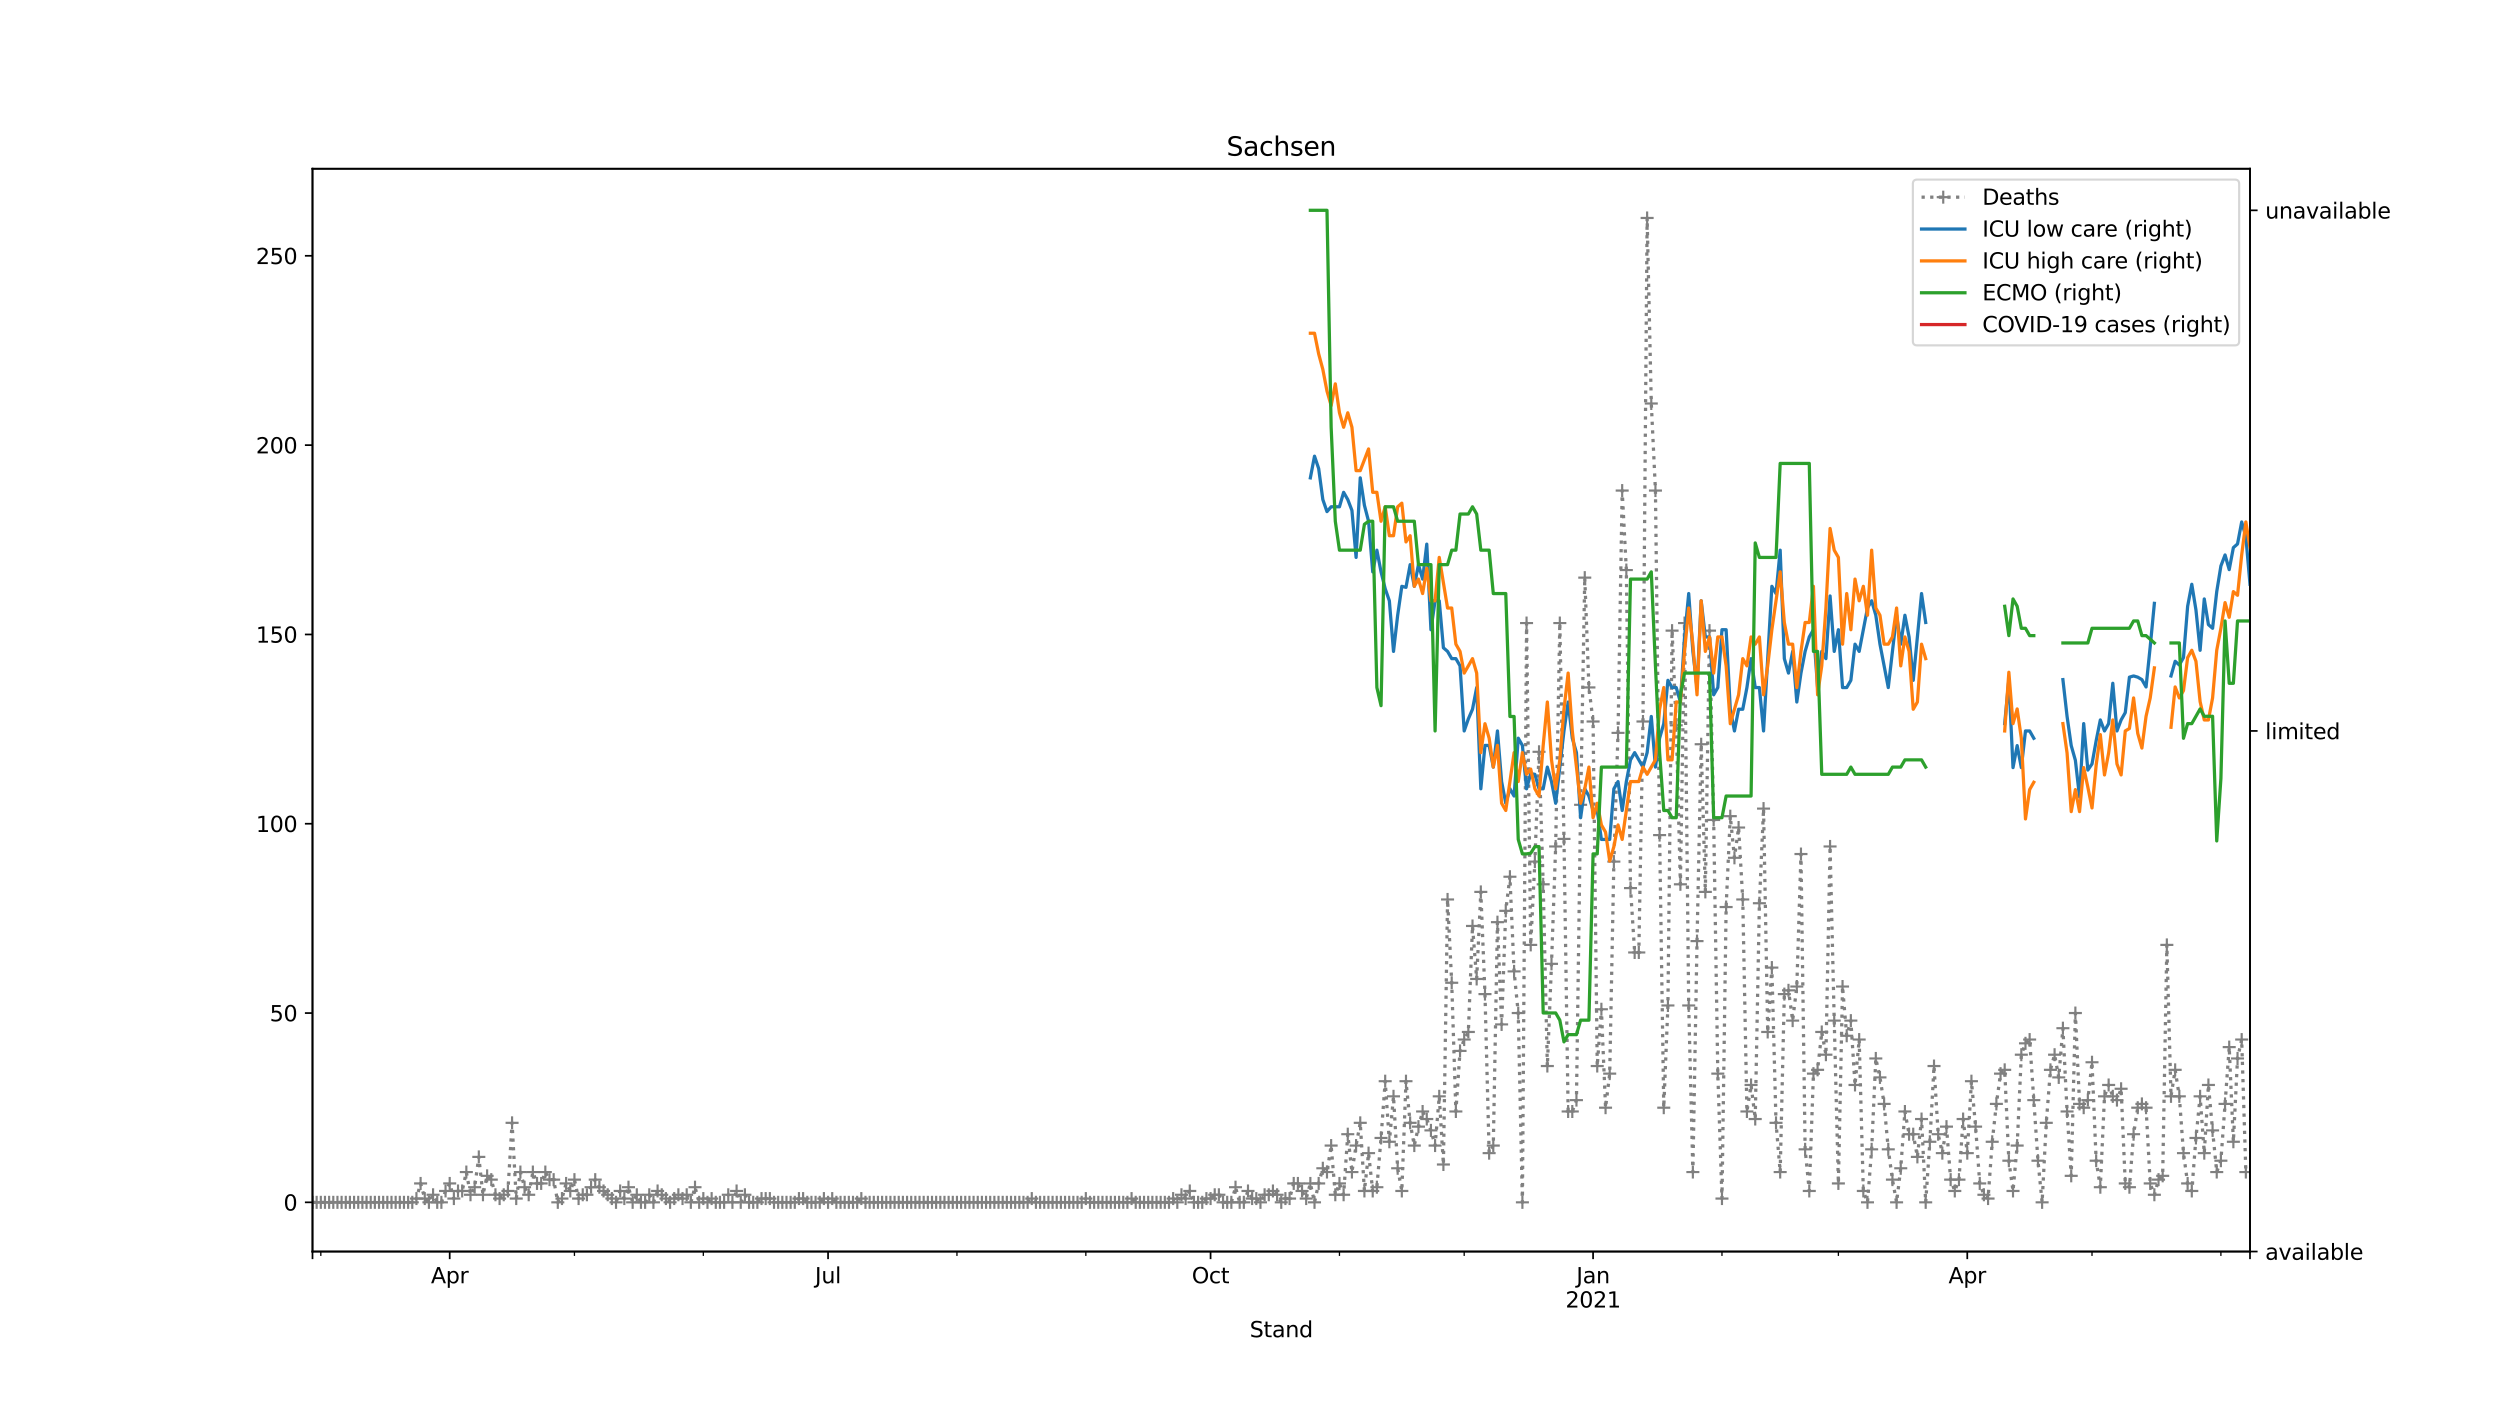 <?xml version="1.0" encoding="utf-8" standalone="no"?>
<!DOCTYPE svg PUBLIC "-//W3C//DTD SVG 1.1//EN"
  "http://www.w3.org/Graphics/SVG/1.1/DTD/svg11.dtd">
<svg height="648pt" version="1.1" viewBox="0 0 1152 648" width="1152pt" xmlns="http://www.w3.org/2000/svg" xmlns:xlink="http://www.w3.org/1999/xlink">
 <defs>
  <style type="text/css">*{stroke-linecap:butt;stroke-linejoin:round;}</style>
 </defs>
 <g id="figure_1">
  <g id="patch_1">
   <path d="M 0 648 
L 1152 648 
L 1152 0 
L 0 0 
z
" style="fill:#ffffff;"/>
  </g>
  <g id="axes_1">
   <g id="patch_2">
    <path d="M 144 576.72 
L 1036.8 576.72 
L 1036.8 77.76 
L 144 77.76 
z
" style="fill:#ffffff;"/>
   </g>
   <g id="matplotlib.axis_1">
    <g id="xtick_1">
     <g id="line2d_1">
      <defs>
       <path d="M 0 0 
L 0 3.5 
" id="m2aac2cec42" style="stroke:#000000;stroke-width:0.8;"/>
      </defs>
      <g>
       <use style="stroke:#000000;stroke-width:0.8;" x="144" xlink:href="#m2aac2cec42" y="576.72"/>
      </g>
     </g>
    </g>
    <g id="xtick_2">
     <g id="line2d_2">
      <g>
       <use style="stroke:#000000;stroke-width:0.8;" x="207.224" xlink:href="#m2aac2cec42" y="576.72"/>
      </g>
     </g>
     <g id="text_1">
      <!-- Apr -->
      <g transform="translate(198.574 591.318)scale(0.1 -0.1)">
       <defs>
        <path d="M 2188 4044 
L 1331 1722 
L 3047 1722 
L 2188 4044 
z
M 1831 4666 
L 2547 4666 
L 4325 0 
L 3669 0 
L 3244 1197 
L 1141 1197 
L 716 0 
L 50 0 
L 1831 4666 
z
" id="DejaVuSans-41" transform="scale(0.016)"/>
        <path d="M 1159 525 
L 1159 -1331 
L 581 -1331 
L 581 3500 
L 1159 3500 
L 1159 2969 
Q 1341 3281 1617 3432 
Q 1894 3584 2278 3584 
Q 2916 3584 3314 3078 
Q 3713 2572 3713 1747 
Q 3713 922 3314 415 
Q 2916 -91 2278 -91 
Q 1894 -91 1617 61 
Q 1341 213 1159 525 
z
M 3116 1747 
Q 3116 2381 2855 2742 
Q 2594 3103 2138 3103 
Q 1681 3103 1420 2742 
Q 1159 2381 1159 1747 
Q 1159 1113 1420 752 
Q 1681 391 2138 391 
Q 2594 391 2855 752 
Q 3116 1113 3116 1747 
z
" id="DejaVuSans-70" transform="scale(0.016)"/>
        <path d="M 2631 2963 
Q 2534 3019 2420 3045 
Q 2306 3072 2169 3072 
Q 1681 3072 1420 2755 
Q 1159 2438 1159 1844 
L 1159 0 
L 581 0 
L 581 3500 
L 1159 3500 
L 1159 2956 
Q 1341 3275 1631 3429 
Q 1922 3584 2338 3584 
Q 2397 3584 2469 3576 
Q 2541 3569 2628 3553 
L 2631 2963 
z
" id="DejaVuSans-72" transform="scale(0.016)"/>
       </defs>
       <use xlink:href="#DejaVuSans-41"/>
       <use x="68.408" xlink:href="#DejaVuSans-70"/>
       <use x="131.885" xlink:href="#DejaVuSans-72"/>
      </g>
     </g>
    </g>
    <g id="xtick_3">
     <g id="line2d_3">
      <g>
       <use style="stroke:#000000;stroke-width:0.8;" x="381.569" xlink:href="#m2aac2cec42" y="576.72"/>
      </g>
     </g>
     <g id="text_2">
      <!-- Jul -->
      <g transform="translate(375.536 591.318)scale(0.1 -0.1)">
       <defs>
        <path d="M 628 4666 
L 1259 4666 
L 1259 325 
Q 1259 -519 939 -900 
Q 619 -1281 -91 -1281 
L -331 -1281 
L -331 -750 
L -134 -750 
Q 284 -750 456 -515 
Q 628 -281 628 325 
L 628 4666 
z
" id="DejaVuSans-4a" transform="scale(0.016)"/>
        <path d="M 544 1381 
L 544 3500 
L 1119 3500 
L 1119 1403 
Q 1119 906 1312 657 
Q 1506 409 1894 409 
Q 2359 409 2629 706 
Q 2900 1003 2900 1516 
L 2900 3500 
L 3475 3500 
L 3475 0 
L 2900 0 
L 2900 538 
Q 2691 219 2414 64 
Q 2138 -91 1772 -91 
Q 1169 -91 856 284 
Q 544 659 544 1381 
z
M 1991 3584 
L 1991 3584 
z
" id="DejaVuSans-75" transform="scale(0.016)"/>
        <path d="M 603 4863 
L 1178 4863 
L 1178 0 
L 603 0 
L 603 4863 
z
" id="DejaVuSans-6c" transform="scale(0.016)"/>
       </defs>
       <use xlink:href="#DejaVuSans-4a"/>
       <use x="29.492" xlink:href="#DejaVuSans-75"/>
       <use x="92.871" xlink:href="#DejaVuSans-6c"/>
      </g>
     </g>
    </g>
    <g id="xtick_4">
     <g id="line2d_4">
      <g>
       <use style="stroke:#000000;stroke-width:0.8;" x="557.83" xlink:href="#m2aac2cec42" y="576.72"/>
      </g>
     </g>
     <g id="text_3">
      <!-- Oct -->
      <g transform="translate(549.185 591.318)scale(0.1 -0.1)">
       <defs>
        <path d="M 2522 4238 
Q 1834 4238 1429 3725 
Q 1025 3213 1025 2328 
Q 1025 1447 1429 934 
Q 1834 422 2522 422 
Q 3209 422 3611 934 
Q 4013 1447 4013 2328 
Q 4013 3213 3611 3725 
Q 3209 4238 2522 4238 
z
M 2522 4750 
Q 3503 4750 4090 4092 
Q 4678 3434 4678 2328 
Q 4678 1225 4090 567 
Q 3503 -91 2522 -91 
Q 1538 -91 948 565 
Q 359 1222 359 2328 
Q 359 3434 948 4092 
Q 1538 4750 2522 4750 
z
" id="DejaVuSans-4f" transform="scale(0.016)"/>
        <path d="M 3122 3366 
L 3122 2828 
Q 2878 2963 2633 3030 
Q 2388 3097 2138 3097 
Q 1578 3097 1268 2742 
Q 959 2388 959 1747 
Q 959 1106 1268 751 
Q 1578 397 2138 397 
Q 2388 397 2633 464 
Q 2878 531 3122 666 
L 3122 134 
Q 2881 22 2623 -34 
Q 2366 -91 2075 -91 
Q 1284 -91 818 406 
Q 353 903 353 1747 
Q 353 2603 823 3093 
Q 1294 3584 2113 3584 
Q 2378 3584 2631 3529 
Q 2884 3475 3122 3366 
z
" id="DejaVuSans-63" transform="scale(0.016)"/>
        <path d="M 1172 4494 
L 1172 3500 
L 2356 3500 
L 2356 3053 
L 1172 3053 
L 1172 1153 
Q 1172 725 1289 603 
Q 1406 481 1766 481 
L 2356 481 
L 2356 0 
L 1766 0 
Q 1100 0 847 248 
Q 594 497 594 1153 
L 594 3053 
L 172 3053 
L 172 3500 
L 594 3500 
L 594 4494 
L 1172 4494 
z
" id="DejaVuSans-74" transform="scale(0.016)"/>
       </defs>
       <use xlink:href="#DejaVuSans-4f"/>
       <use x="78.711" xlink:href="#DejaVuSans-63"/>
       <use x="133.691" xlink:href="#DejaVuSans-74"/>
      </g>
     </g>
    </g>
    <g id="xtick_5">
     <g id="line2d_5">
      <g>
       <use style="stroke:#000000;stroke-width:0.8;" x="734.091" xlink:href="#m2aac2cec42" y="576.72"/>
      </g>
     </g>
     <g id="text_4">
      <!-- Jan -->
      <g transform="translate(726.383 591.318)scale(0.1 -0.1)">
       <defs>
        <path d="M 2194 1759 
Q 1497 1759 1228 1600 
Q 959 1441 959 1056 
Q 959 750 1161 570 
Q 1363 391 1709 391 
Q 2188 391 2477 730 
Q 2766 1069 2766 1631 
L 2766 1759 
L 2194 1759 
z
M 3341 1997 
L 3341 0 
L 2766 0 
L 2766 531 
Q 2569 213 2275 61 
Q 1981 -91 1556 -91 
Q 1019 -91 701 211 
Q 384 513 384 1019 
Q 384 1609 779 1909 
Q 1175 2209 1959 2209 
L 2766 2209 
L 2766 2266 
Q 2766 2663 2505 2880 
Q 2244 3097 1772 3097 
Q 1472 3097 1187 3025 
Q 903 2953 641 2809 
L 641 3341 
Q 956 3463 1253 3523 
Q 1550 3584 1831 3584 
Q 2591 3584 2966 3190 
Q 3341 2797 3341 1997 
z
" id="DejaVuSans-61" transform="scale(0.016)"/>
        <path d="M 3513 2113 
L 3513 0 
L 2938 0 
L 2938 2094 
Q 2938 2591 2744 2837 
Q 2550 3084 2163 3084 
Q 1697 3084 1428 2787 
Q 1159 2491 1159 1978 
L 1159 0 
L 581 0 
L 581 3500 
L 1159 3500 
L 1159 2956 
Q 1366 3272 1645 3428 
Q 1925 3584 2291 3584 
Q 2894 3584 3203 3211 
Q 3513 2838 3513 2113 
z
" id="DejaVuSans-6e" transform="scale(0.016)"/>
       </defs>
       <use xlink:href="#DejaVuSans-4a"/>
       <use x="29.492" xlink:href="#DejaVuSans-61"/>
       <use x="90.771" xlink:href="#DejaVuSans-6e"/>
      </g>
      <!-- 2021 -->
      <g transform="translate(721.366 602.516)scale(0.1 -0.1)">
       <defs>
        <path d="M 1228 531 
L 3431 531 
L 3431 0 
L 469 0 
L 469 531 
Q 828 903 1448 1529 
Q 2069 2156 2228 2338 
Q 2531 2678 2651 2914 
Q 2772 3150 2772 3378 
Q 2772 3750 2511 3984 
Q 2250 4219 1831 4219 
Q 1534 4219 1204 4116 
Q 875 4013 500 3803 
L 500 4441 
Q 881 4594 1212 4672 
Q 1544 4750 1819 4750 
Q 2544 4750 2975 4387 
Q 3406 4025 3406 3419 
Q 3406 3131 3298 2873 
Q 3191 2616 2906 2266 
Q 2828 2175 2409 1742 
Q 1991 1309 1228 531 
z
" id="DejaVuSans-32" transform="scale(0.016)"/>
        <path d="M 2034 4250 
Q 1547 4250 1301 3770 
Q 1056 3291 1056 2328 
Q 1056 1369 1301 889 
Q 1547 409 2034 409 
Q 2525 409 2770 889 
Q 3016 1369 3016 2328 
Q 3016 3291 2770 3770 
Q 2525 4250 2034 4250 
z
M 2034 4750 
Q 2819 4750 3233 4129 
Q 3647 3509 3647 2328 
Q 3647 1150 3233 529 
Q 2819 -91 2034 -91 
Q 1250 -91 836 529 
Q 422 1150 422 2328 
Q 422 3509 836 4129 
Q 1250 4750 2034 4750 
z
" id="DejaVuSans-30" transform="scale(0.016)"/>
        <path d="M 794 531 
L 1825 531 
L 1825 4091 
L 703 3866 
L 703 4441 
L 1819 4666 
L 2450 4666 
L 2450 531 
L 3481 531 
L 3481 0 
L 794 0 
L 794 531 
z
" id="DejaVuSans-31" transform="scale(0.016)"/>
       </defs>
       <use xlink:href="#DejaVuSans-32"/>
       <use x="63.623" xlink:href="#DejaVuSans-30"/>
       <use x="127.246" xlink:href="#DejaVuSans-32"/>
       <use x="190.869" xlink:href="#DejaVuSans-31"/>
      </g>
     </g>
    </g>
    <g id="xtick_6">
     <g id="line2d_6">
      <g>
       <use style="stroke:#000000;stroke-width:0.8;" x="906.52" xlink:href="#m2aac2cec42" y="576.72"/>
      </g>
     </g>
     <g id="text_5">
      <!-- Apr -->
      <g transform="translate(897.87 591.318)scale(0.1 -0.1)">
       <use xlink:href="#DejaVuSans-41"/>
       <use x="68.408" xlink:href="#DejaVuSans-70"/>
       <use x="131.885" xlink:href="#DejaVuSans-72"/>
      </g>
     </g>
    </g>
    <g id="xtick_7">
     <g id="line2d_7">
      <g>
       <use style="stroke:#000000;stroke-width:0.8;" x="1036.8" xlink:href="#m2aac2cec42" y="576.72"/>
      </g>
     </g>
    </g>
    <g id="xtick_8">
     <g id="line2d_8">
      <defs>
       <path d="M 0 0 
L 0 2 
" id="m775c703bdc" style="stroke:#000000;stroke-width:0.6;"/>
      </defs>
      <g>
       <use style="stroke:#000000;stroke-width:0.6;" x="147.832" xlink:href="#m775c703bdc" y="576.72"/>
      </g>
     </g>
    </g>
    <g id="xtick_9">
     <g id="line2d_9">
      <g>
       <use style="stroke:#000000;stroke-width:0.6;" x="264.7" xlink:href="#m775c703bdc" y="576.72"/>
      </g>
     </g>
    </g>
    <g id="xtick_10">
     <g id="line2d_10">
      <g>
       <use style="stroke:#000000;stroke-width:0.6;" x="324.093" xlink:href="#m775c703bdc" y="576.72"/>
      </g>
     </g>
    </g>
    <g id="xtick_11">
     <g id="line2d_11">
      <g>
       <use style="stroke:#000000;stroke-width:0.6;" x="440.961" xlink:href="#m775c703bdc" y="576.72"/>
      </g>
     </g>
    </g>
    <g id="xtick_12">
     <g id="line2d_12">
      <g>
       <use style="stroke:#000000;stroke-width:0.6;" x="500.354" xlink:href="#m775c703bdc" y="576.72"/>
      </g>
     </g>
    </g>
    <g id="xtick_13">
     <g id="line2d_13">
      <g>
       <use style="stroke:#000000;stroke-width:0.6;" x="617.222" xlink:href="#m775c703bdc" y="576.72"/>
      </g>
     </g>
    </g>
    <g id="xtick_14">
     <g id="line2d_14">
      <g>
       <use style="stroke:#000000;stroke-width:0.6;" x="674.699" xlink:href="#m775c703bdc" y="576.72"/>
      </g>
     </g>
    </g>
    <g id="xtick_15">
     <g id="line2d_15">
      <g>
       <use style="stroke:#000000;stroke-width:0.6;" x="793.483" xlink:href="#m775c703bdc" y="576.72"/>
      </g>
     </g>
    </g>
    <g id="xtick_16">
     <g id="line2d_16">
      <g>
       <use style="stroke:#000000;stroke-width:0.6;" x="847.128" xlink:href="#m775c703bdc" y="576.72"/>
      </g>
     </g>
    </g>
    <g id="xtick_17">
     <g id="line2d_17">
      <g>
       <use style="stroke:#000000;stroke-width:0.6;" x="963.997" xlink:href="#m775c703bdc" y="576.72"/>
      </g>
     </g>
    </g>
    <g id="xtick_18">
     <g id="line2d_18">
      <g>
       <use style="stroke:#000000;stroke-width:0.6;" x="1023.389" xlink:href="#m775c703bdc" y="576.72"/>
      </g>
     </g>
    </g>
    <g id="text_6">
     <!-- Stand -->
     <g transform="translate(575.859 616.194)scale(0.1 -0.1)">
      <defs>
       <path d="M 3425 4513 
L 3425 3897 
Q 3066 4069 2747 4153 
Q 2428 4238 2131 4238 
Q 1616 4238 1336 4038 
Q 1056 3838 1056 3469 
Q 1056 3159 1242 3001 
Q 1428 2844 1947 2747 
L 2328 2669 
Q 3034 2534 3370 2195 
Q 3706 1856 3706 1288 
Q 3706 609 3251 259 
Q 2797 -91 1919 -91 
Q 1588 -91 1214 -16 
Q 841 59 441 206 
L 441 856 
Q 825 641 1194 531 
Q 1563 422 1919 422 
Q 2459 422 2753 634 
Q 3047 847 3047 1241 
Q 3047 1584 2836 1778 
Q 2625 1972 2144 2069 
L 1759 2144 
Q 1053 2284 737 2584 
Q 422 2884 422 3419 
Q 422 4038 858 4394 
Q 1294 4750 2059 4750 
Q 2388 4750 2728 4690 
Q 3069 4631 3425 4513 
z
" id="DejaVuSans-53" transform="scale(0.016)"/>
       <path d="M 2906 2969 
L 2906 4863 
L 3481 4863 
L 3481 0 
L 2906 0 
L 2906 525 
Q 2725 213 2448 61 
Q 2172 -91 1784 -91 
Q 1150 -91 751 415 
Q 353 922 353 1747 
Q 353 2572 751 3078 
Q 1150 3584 1784 3584 
Q 2172 3584 2448 3432 
Q 2725 3281 2906 2969 
z
M 947 1747 
Q 947 1113 1208 752 
Q 1469 391 1925 391 
Q 2381 391 2643 752 
Q 2906 1113 2906 1747 
Q 2906 2381 2643 2742 
Q 2381 3103 1925 3103 
Q 1469 3103 1208 2742 
Q 947 2381 947 1747 
z
" id="DejaVuSans-64" transform="scale(0.016)"/>
      </defs>
      <use xlink:href="#DejaVuSans-53"/>
      <use x="63.477" xlink:href="#DejaVuSans-74"/>
      <use x="102.686" xlink:href="#DejaVuSans-61"/>
      <use x="163.965" xlink:href="#DejaVuSans-6e"/>
      <use x="227.344" xlink:href="#DejaVuSans-64"/>
     </g>
    </g>
   </g>
   <g id="matplotlib.axis_2">
    <g id="ytick_1">
     <g id="line2d_19">
      <defs>
       <path d="M 0 0 
L -3.5 0 
" id="m7b8b1c6866" style="stroke:#000000;stroke-width:0.8;"/>
      </defs>
      <g>
       <use style="stroke:#000000;stroke-width:0.8;" x="144" xlink:href="#m7b8b1c6866" y="554.04"/>
      </g>
     </g>
     <g id="text_7">
      <!-- 0 -->
      <g transform="translate(130.637 557.839)scale(0.1 -0.1)">
       <use xlink:href="#DejaVuSans-30"/>
      </g>
     </g>
    </g>
    <g id="ytick_2">
     <g id="line2d_20">
      <g>
       <use style="stroke:#000000;stroke-width:0.8;" x="144" xlink:href="#m7b8b1c6866" y="466.809"/>
      </g>
     </g>
     <g id="text_8">
      <!-- 50 -->
      <g transform="translate(124.275 470.608)scale(0.1 -0.1)">
       <defs>
        <path d="M 691 4666 
L 3169 4666 
L 3169 4134 
L 1269 4134 
L 1269 2991 
Q 1406 3038 1543 3061 
Q 1681 3084 1819 3084 
Q 2600 3084 3056 2656 
Q 3513 2228 3513 1497 
Q 3513 744 3044 326 
Q 2575 -91 1722 -91 
Q 1428 -91 1123 -41 
Q 819 9 494 109 
L 494 744 
Q 775 591 1075 516 
Q 1375 441 1709 441 
Q 2250 441 2565 725 
Q 2881 1009 2881 1497 
Q 2881 1984 2565 2268 
Q 2250 2553 1709 2553 
Q 1456 2553 1204 2497 
Q 953 2441 691 2322 
L 691 4666 
z
" id="DejaVuSans-35" transform="scale(0.016)"/>
       </defs>
       <use xlink:href="#DejaVuSans-35"/>
       <use x="63.623" xlink:href="#DejaVuSans-30"/>
      </g>
     </g>
    </g>
    <g id="ytick_3">
     <g id="line2d_21">
      <g>
       <use style="stroke:#000000;stroke-width:0.8;" x="144" xlink:href="#m7b8b1c6866" y="379.578"/>
      </g>
     </g>
     <g id="text_9">
      <!-- 100 -->
      <g transform="translate(117.912 383.378)scale(0.1 -0.1)">
       <use xlink:href="#DejaVuSans-31"/>
       <use x="63.623" xlink:href="#DejaVuSans-30"/>
       <use x="127.246" xlink:href="#DejaVuSans-30"/>
      </g>
     </g>
    </g>
    <g id="ytick_4">
     <g id="line2d_22">
      <g>
       <use style="stroke:#000000;stroke-width:0.8;" x="144" xlink:href="#m7b8b1c6866" y="292.348"/>
      </g>
     </g>
     <g id="text_10">
      <!-- 150 -->
      <g transform="translate(117.912 296.147)scale(0.1 -0.1)">
       <use xlink:href="#DejaVuSans-31"/>
       <use x="63.623" xlink:href="#DejaVuSans-35"/>
       <use x="127.246" xlink:href="#DejaVuSans-30"/>
      </g>
     </g>
    </g>
    <g id="ytick_5">
     <g id="line2d_23">
      <g>
       <use style="stroke:#000000;stroke-width:0.8;" x="144" xlink:href="#m7b8b1c6866" y="205.117"/>
      </g>
     </g>
     <g id="text_11">
      <!-- 200 -->
      <g transform="translate(117.912 208.916)scale(0.1 -0.1)">
       <use xlink:href="#DejaVuSans-32"/>
       <use x="63.623" xlink:href="#DejaVuSans-30"/>
       <use x="127.246" xlink:href="#DejaVuSans-30"/>
      </g>
     </g>
    </g>
    <g id="ytick_6">
     <g id="line2d_24">
      <g>
       <use style="stroke:#000000;stroke-width:0.8;" x="144" xlink:href="#m7b8b1c6866" y="117.886"/>
      </g>
     </g>
     <g id="text_12">
      <!-- 250 -->
      <g transform="translate(117.912 121.685)scale(0.1 -0.1)">
       <use xlink:href="#DejaVuSans-32"/>
       <use x="63.623" xlink:href="#DejaVuSans-35"/>
       <use x="127.246" xlink:href="#DejaVuSans-30"/>
      </g>
     </g>
    </g>
   </g>
   <g id="line2d_25">
    <path clip-path="url(#p3c60063b1a)" d="M 144 554.04 
L 189.981 554.04 
L 191.897 552.295 
L 193.813 545.317 
L 195.729 552.295 
L 197.645 554.04 
L 199.561 550.551 
L 201.476 554.04 
L 203.392 554.04 
L 205.308 548.806 
L 207.224 545.317 
L 209.14 552.295 
L 211.056 548.806 
L 212.972 548.806 
L 214.888 540.083 
L 216.803 550.551 
L 218.719 547.062 
L 220.635 533.105 
L 222.551 550.551 
L 224.467 541.828 
L 226.383 543.572 
L 228.299 550.551 
L 230.215 552.295 
L 234.046 548.806 
L 235.962 517.403 
L 237.878 552.295 
L 239.794 540.083 
L 241.71 547.062 
L 243.626 550.551 
L 245.542 540.083 
L 247.458 545.317 
L 249.373 545.317 
L 251.289 540.083 
L 253.205 543.572 
L 255.121 543.572 
L 257.037 554.04 
L 258.953 552.295 
L 260.869 545.317 
L 262.785 548.806 
L 264.7 543.572 
L 266.616 552.295 
L 268.532 550.551 
L 270.448 550.551 
L 274.28 543.572 
L 276.196 547.062 
L 283.859 554.04 
L 285.775 548.806 
L 287.691 552.295 
L 289.607 547.062 
L 291.523 554.04 
L 293.439 550.551 
L 295.355 554.04 
L 297.27 554.04 
L 299.186 550.551 
L 301.102 554.04 
L 303.018 548.806 
L 308.766 554.04 
L 312.597 550.551 
L 314.513 552.295 
L 316.429 550.551 
L 318.345 554.04 
L 320.261 547.062 
L 322.177 554.04 
L 324.093 552.295 
L 326.009 554.04 
L 327.924 552.295 
L 329.84 554.04 
L 333.672 554.04 
L 335.588 550.551 
L 337.504 554.04 
L 339.42 548.806 
L 341.336 554.04 
L 343.252 550.551 
L 345.167 554.04 
L 348.999 554.04 
L 350.915 552.295 
L 354.747 552.295 
L 356.663 554.04 
L 366.242 554.04 
L 368.158 552.295 
L 370.074 552.295 
L 371.99 554.04 
L 377.737 554.04 
L 379.653 552.295 
L 381.569 554.04 
L 383.485 552.295 
L 385.401 554.04 
L 394.98 554.04 
L 396.896 552.295 
L 398.812 554.04 
L 473.531 554.04 
L 475.447 552.295 
L 477.363 554.04 
L 498.438 554.04 
L 500.354 552.295 
L 502.27 554.04 
L 519.512 554.04 
L 521.428 552.295 
L 523.344 554.04 
L 538.671 554.04 
L 540.587 552.295 
L 542.503 554.04 
L 544.419 550.551 
L 546.335 552.295 
L 548.251 548.806 
L 550.167 554.04 
L 553.998 554.04 
L 555.914 552.295 
L 557.83 552.295 
L 559.746 550.551 
L 561.662 550.551 
L 563.578 554.04 
L 567.409 554.04 
L 569.325 547.062 
L 571.241 554.04 
L 573.157 554.04 
L 575.073 548.806 
L 576.989 552.295 
L 578.905 552.295 
L 580.821 554.04 
L 582.736 550.551 
L 584.652 550.551 
L 586.568 548.806 
L 588.484 550.551 
L 590.4 554.04 
L 592.316 552.295 
L 594.232 552.295 
L 596.148 545.317 
L 598.064 545.317 
L 601.895 552.295 
L 603.811 545.317 
L 605.727 554.04 
L 607.643 545.317 
L 609.559 538.338 
L 611.475 540.083 
L 613.391 527.871 
L 615.306 550.551 
L 617.222 545.317 
L 619.138 550.551 
L 621.054 522.637 
L 622.97 540.083 
L 624.886 527.871 
L 626.802 517.403 
L 628.718 548.806 
L 630.633 531.36 
L 632.549 548.806 
L 634.465 547.062 
L 636.381 524.382 
L 638.297 498.212 
L 640.213 526.126 
L 642.129 505.191 
L 644.045 538.338 
L 645.961 548.806 
L 647.876 498.212 
L 649.792 517.403 
L 651.708 527.871 
L 653.624 519.148 
L 655.54 512.169 
L 657.456 515.658 
L 659.372 520.892 
L 661.288 527.871 
L 663.203 505.191 
L 665.119 536.594 
L 667.035 414.471 
L 668.951 452.852 
L 670.867 512.169 
L 672.783 484.255 
L 674.699 479.022 
L 676.615 475.532 
L 678.53 426.683 
L 680.446 451.108 
L 682.362 410.982 
L 684.278 458.086 
L 686.194 531.36 
L 688.11 527.871 
L 690.026 424.938 
L 691.942 472.043 
L 693.858 419.705 
L 695.773 404.003 
L 697.689 447.618 
L 699.605 466.809 
L 701.521 554.04 
L 703.437 287.114 
L 705.353 435.406 
L 707.269 397.025 
L 709.185 346.431 
L 711.1 407.492 
L 713.016 491.234 
L 714.932 444.129 
L 716.848 390.046 
L 718.764 287.114 
L 720.68 386.557 
L 722.596 512.169 
L 724.512 512.169 
L 726.427 506.935 
L 728.343 370.855 
L 730.259 266.178 
L 732.175 316.772 
L 734.091 332.474 
L 736.007 491.234 
L 737.923 465.065 
L 739.839 510.425 
L 741.755 494.723 
L 743.67 397.025 
L 745.586 337.708 
L 747.502 226.052 
L 749.418 262.689 
L 751.334 409.237 
L 753.25 438.895 
L 755.166 438.895 
L 757.082 332.474 
L 758.997 100.44 
L 760.913 185.926 
L 762.829 226.052 
L 764.745 384.812 
L 766.661 510.425 
L 768.577 463.32 
L 770.493 290.603 
L 772.409 334.218 
L 774.324 407.492 
L 776.24 287.114 
L 778.156 463.32 
L 780.072 540.083 
L 781.988 433.662 
L 783.904 342.942 
L 785.82 410.982 
L 787.736 290.603 
L 789.652 377.834 
L 791.567 494.723 
L 793.483 552.295 
L 795.399 417.96 
L 797.315 376.089 
L 799.231 395.28 
L 801.147 381.323 
L 803.063 414.471 
L 804.979 512.169 
L 806.894 499.957 
L 808.81 515.658 
L 810.726 416.215 
L 812.642 372.6 
L 814.558 475.532 
L 816.474 445.874 
L 818.39 517.403 
L 820.306 540.083 
L 822.221 458.086 
L 824.137 456.342 
L 826.053 470.298 
L 827.969 454.597 
L 829.885 393.535 
L 831.801 529.615 
L 833.717 548.806 
L 835.633 494.723 
L 837.548 492.978 
L 839.464 475.532 
L 841.38 486 
L 843.296 390.046 
L 845.212 470.298 
L 847.128 545.317 
L 849.044 454.597 
L 850.96 477.277 
L 852.876 470.298 
L 854.791 499.957 
L 856.707 479.022 
L 858.623 548.806 
L 860.539 554.04 
L 862.455 529.615 
L 864.371 487.745 
L 866.287 496.468 
L 868.203 508.68 
L 870.118 529.615 
L 872.034 543.572 
L 873.95 554.04 
L 875.866 538.338 
L 877.782 512.169 
L 879.698 522.637 
L 881.614 522.637 
L 883.53 533.105 
L 885.445 515.658 
L 887.361 554.04 
L 889.277 526.126 
L 891.193 491.234 
L 893.109 522.637 
L 895.025 531.36 
L 896.941 519.148 
L 898.857 543.572 
L 900.773 548.806 
L 902.688 543.572 
L 904.604 515.658 
L 906.52 531.36 
L 908.436 498.212 
L 910.352 519.148 
L 912.268 545.317 
L 914.184 550.551 
L 916.1 552.295 
L 918.015 526.126 
L 919.931 508.68 
L 921.847 494.723 
L 923.763 492.978 
L 925.679 534.849 
L 927.595 548.806 
L 929.511 527.871 
L 931.427 486 
L 933.342 480.766 
L 935.258 479.022 
L 939.09 534.849 
L 941.006 554.04 
L 942.922 517.403 
L 944.838 492.978 
L 946.754 486 
L 948.67 496.468 
L 950.585 473.788 
L 952.501 512.169 
L 954.417 541.828 
L 956.333 466.809 
L 958.249 508.68 
L 960.165 510.425 
L 962.081 506.935 
L 963.997 489.489 
L 965.912 534.849 
L 967.828 547.062 
L 969.744 505.191 
L 971.66 499.957 
L 973.576 505.191 
L 975.492 506.935 
L 977.408 501.702 
L 979.324 545.317 
L 981.239 547.062 
L 983.155 522.637 
L 985.071 510.425 
L 986.987 508.68 
L 988.903 510.425 
L 990.819 545.317 
L 992.735 550.551 
L 994.651 543.572 
L 996.567 541.828 
L 998.482 435.406 
L 1000.398 505.191 
L 1002.314 492.978 
L 1004.23 505.191 
L 1006.146 531.36 
L 1008.062 545.317 
L 1009.978 548.806 
L 1011.894 524.382 
L 1013.809 505.191 
L 1015.725 531.36 
L 1017.641 499.957 
L 1019.557 520.892 
L 1021.473 540.083 
L 1023.389 534.849 
L 1027.221 482.511 
L 1029.136 526.126 
L 1031.052 487.745 
L 1032.968 479.022 
L 1034.884 540.083 
L 1034.884 540.083 
" style="fill:none;stroke:#808080;stroke-dasharray:1.5,2.475;stroke-dashoffset:0;stroke-width:1.5;"/>
    <defs>
     <path d="M -3 0 
L 3 0 
M 0 3 
L 0 -3 
" id="m710d29b681" style="stroke:#808080;"/>
    </defs>
    <g clip-path="url(#p3c60063b1a)">
     <use style="fill:#808080;stroke:#808080;" x="144" xlink:href="#m710d29b681" y="554.04"/>
     <use style="fill:#808080;stroke:#808080;" x="145.916" xlink:href="#m710d29b681" y="554.04"/>
     <use style="fill:#808080;stroke:#808080;" x="147.832" xlink:href="#m710d29b681" y="554.04"/>
     <use style="fill:#808080;stroke:#808080;" x="149.748" xlink:href="#m710d29b681" y="554.04"/>
     <use style="fill:#808080;stroke:#808080;" x="151.664" xlink:href="#m710d29b681" y="554.04"/>
     <use style="fill:#808080;stroke:#808080;" x="153.579" xlink:href="#m710d29b681" y="554.04"/>
     <use style="fill:#808080;stroke:#808080;" x="155.495" xlink:href="#m710d29b681" y="554.04"/>
     <use style="fill:#808080;stroke:#808080;" x="157.411" xlink:href="#m710d29b681" y="554.04"/>
     <use style="fill:#808080;stroke:#808080;" x="159.327" xlink:href="#m710d29b681" y="554.04"/>
     <use style="fill:#808080;stroke:#808080;" x="161.243" xlink:href="#m710d29b681" y="554.04"/>
     <use style="fill:#808080;stroke:#808080;" x="163.159" xlink:href="#m710d29b681" y="554.04"/>
     <use style="fill:#808080;stroke:#808080;" x="165.075" xlink:href="#m710d29b681" y="554.04"/>
     <use style="fill:#808080;stroke:#808080;" x="166.991" xlink:href="#m710d29b681" y="554.04"/>
     <use style="fill:#808080;stroke:#808080;" x="168.906" xlink:href="#m710d29b681" y="554.04"/>
     <use style="fill:#808080;stroke:#808080;" x="170.822" xlink:href="#m710d29b681" y="554.04"/>
     <use style="fill:#808080;stroke:#808080;" x="172.738" xlink:href="#m710d29b681" y="554.04"/>
     <use style="fill:#808080;stroke:#808080;" x="174.654" xlink:href="#m710d29b681" y="554.04"/>
     <use style="fill:#808080;stroke:#808080;" x="176.57" xlink:href="#m710d29b681" y="554.04"/>
     <use style="fill:#808080;stroke:#808080;" x="178.486" xlink:href="#m710d29b681" y="554.04"/>
     <use style="fill:#808080;stroke:#808080;" x="180.402" xlink:href="#m710d29b681" y="554.04"/>
     <use style="fill:#808080;stroke:#808080;" x="182.318" xlink:href="#m710d29b681" y="554.04"/>
     <use style="fill:#808080;stroke:#808080;" x="184.233" xlink:href="#m710d29b681" y="554.04"/>
     <use style="fill:#808080;stroke:#808080;" x="186.149" xlink:href="#m710d29b681" y="554.04"/>
     <use style="fill:#808080;stroke:#808080;" x="188.065" xlink:href="#m710d29b681" y="554.04"/>
     <use style="fill:#808080;stroke:#808080;" x="189.981" xlink:href="#m710d29b681" y="554.04"/>
     <use style="fill:#808080;stroke:#808080;" x="191.897" xlink:href="#m710d29b681" y="552.295"/>
     <use style="fill:#808080;stroke:#808080;" x="193.813" xlink:href="#m710d29b681" y="545.317"/>
     <use style="fill:#808080;stroke:#808080;" x="195.729" xlink:href="#m710d29b681" y="552.295"/>
     <use style="fill:#808080;stroke:#808080;" x="197.645" xlink:href="#m710d29b681" y="554.04"/>
     <use style="fill:#808080;stroke:#808080;" x="199.561" xlink:href="#m710d29b681" y="550.551"/>
     <use style="fill:#808080;stroke:#808080;" x="201.476" xlink:href="#m710d29b681" y="554.04"/>
     <use style="fill:#808080;stroke:#808080;" x="203.392" xlink:href="#m710d29b681" y="554.04"/>
     <use style="fill:#808080;stroke:#808080;" x="205.308" xlink:href="#m710d29b681" y="548.806"/>
     <use style="fill:#808080;stroke:#808080;" x="207.224" xlink:href="#m710d29b681" y="545.317"/>
     <use style="fill:#808080;stroke:#808080;" x="209.14" xlink:href="#m710d29b681" y="552.295"/>
     <use style="fill:#808080;stroke:#808080;" x="211.056" xlink:href="#m710d29b681" y="548.806"/>
     <use style="fill:#808080;stroke:#808080;" x="212.972" xlink:href="#m710d29b681" y="548.806"/>
     <use style="fill:#808080;stroke:#808080;" x="214.888" xlink:href="#m710d29b681" y="540.083"/>
     <use style="fill:#808080;stroke:#808080;" x="216.803" xlink:href="#m710d29b681" y="550.551"/>
     <use style="fill:#808080;stroke:#808080;" x="218.719" xlink:href="#m710d29b681" y="547.062"/>
     <use style="fill:#808080;stroke:#808080;" x="220.635" xlink:href="#m710d29b681" y="533.105"/>
     <use style="fill:#808080;stroke:#808080;" x="222.551" xlink:href="#m710d29b681" y="550.551"/>
     <use style="fill:#808080;stroke:#808080;" x="224.467" xlink:href="#m710d29b681" y="541.828"/>
     <use style="fill:#808080;stroke:#808080;" x="226.383" xlink:href="#m710d29b681" y="543.572"/>
     <use style="fill:#808080;stroke:#808080;" x="228.299" xlink:href="#m710d29b681" y="550.551"/>
     <use style="fill:#808080;stroke:#808080;" x="230.215" xlink:href="#m710d29b681" y="552.295"/>
     <use style="fill:#808080;stroke:#808080;" x="232.13" xlink:href="#m710d29b681" y="550.551"/>
     <use style="fill:#808080;stroke:#808080;" x="234.046" xlink:href="#m710d29b681" y="548.806"/>
     <use style="fill:#808080;stroke:#808080;" x="235.962" xlink:href="#m710d29b681" y="517.403"/>
     <use style="fill:#808080;stroke:#808080;" x="237.878" xlink:href="#m710d29b681" y="552.295"/>
     <use style="fill:#808080;stroke:#808080;" x="239.794" xlink:href="#m710d29b681" y="540.083"/>
     <use style="fill:#808080;stroke:#808080;" x="241.71" xlink:href="#m710d29b681" y="547.062"/>
     <use style="fill:#808080;stroke:#808080;" x="243.626" xlink:href="#m710d29b681" y="550.551"/>
     <use style="fill:#808080;stroke:#808080;" x="245.542" xlink:href="#m710d29b681" y="540.083"/>
     <use style="fill:#808080;stroke:#808080;" x="247.458" xlink:href="#m710d29b681" y="545.317"/>
     <use style="fill:#808080;stroke:#808080;" x="249.373" xlink:href="#m710d29b681" y="545.317"/>
     <use style="fill:#808080;stroke:#808080;" x="251.289" xlink:href="#m710d29b681" y="540.083"/>
     <use style="fill:#808080;stroke:#808080;" x="253.205" xlink:href="#m710d29b681" y="543.572"/>
     <use style="fill:#808080;stroke:#808080;" x="255.121" xlink:href="#m710d29b681" y="543.572"/>
     <use style="fill:#808080;stroke:#808080;" x="257.037" xlink:href="#m710d29b681" y="554.04"/>
     <use style="fill:#808080;stroke:#808080;" x="258.953" xlink:href="#m710d29b681" y="552.295"/>
     <use style="fill:#808080;stroke:#808080;" x="260.869" xlink:href="#m710d29b681" y="545.317"/>
     <use style="fill:#808080;stroke:#808080;" x="262.785" xlink:href="#m710d29b681" y="548.806"/>
     <use style="fill:#808080;stroke:#808080;" x="264.7" xlink:href="#m710d29b681" y="543.572"/>
     <use style="fill:#808080;stroke:#808080;" x="266.616" xlink:href="#m710d29b681" y="552.295"/>
     <use style="fill:#808080;stroke:#808080;" x="268.532" xlink:href="#m710d29b681" y="550.551"/>
     <use style="fill:#808080;stroke:#808080;" x="270.448" xlink:href="#m710d29b681" y="550.551"/>
     <use style="fill:#808080;stroke:#808080;" x="272.364" xlink:href="#m710d29b681" y="547.062"/>
     <use style="fill:#808080;stroke:#808080;" x="274.28" xlink:href="#m710d29b681" y="543.572"/>
     <use style="fill:#808080;stroke:#808080;" x="276.196" xlink:href="#m710d29b681" y="547.062"/>
     <use style="fill:#808080;stroke:#808080;" x="278.112" xlink:href="#m710d29b681" y="548.806"/>
     <use style="fill:#808080;stroke:#808080;" x="280.027" xlink:href="#m710d29b681" y="550.551"/>
     <use style="fill:#808080;stroke:#808080;" x="281.943" xlink:href="#m710d29b681" y="552.295"/>
     <use style="fill:#808080;stroke:#808080;" x="283.859" xlink:href="#m710d29b681" y="554.04"/>
     <use style="fill:#808080;stroke:#808080;" x="285.775" xlink:href="#m710d29b681" y="548.806"/>
     <use style="fill:#808080;stroke:#808080;" x="287.691" xlink:href="#m710d29b681" y="552.295"/>
     <use style="fill:#808080;stroke:#808080;" x="289.607" xlink:href="#m710d29b681" y="547.062"/>
     <use style="fill:#808080;stroke:#808080;" x="291.523" xlink:href="#m710d29b681" y="554.04"/>
     <use style="fill:#808080;stroke:#808080;" x="293.439" xlink:href="#m710d29b681" y="550.551"/>
     <use style="fill:#808080;stroke:#808080;" x="295.355" xlink:href="#m710d29b681" y="554.04"/>
     <use style="fill:#808080;stroke:#808080;" x="297.27" xlink:href="#m710d29b681" y="554.04"/>
     <use style="fill:#808080;stroke:#808080;" x="299.186" xlink:href="#m710d29b681" y="550.551"/>
     <use style="fill:#808080;stroke:#808080;" x="301.102" xlink:href="#m710d29b681" y="554.04"/>
     <use style="fill:#808080;stroke:#808080;" x="303.018" xlink:href="#m710d29b681" y="548.806"/>
     <use style="fill:#808080;stroke:#808080;" x="304.934" xlink:href="#m710d29b681" y="550.551"/>
     <use style="fill:#808080;stroke:#808080;" x="306.85" xlink:href="#m710d29b681" y="552.295"/>
     <use style="fill:#808080;stroke:#808080;" x="308.766" xlink:href="#m710d29b681" y="554.04"/>
     <use style="fill:#808080;stroke:#808080;" x="310.682" xlink:href="#m710d29b681" y="552.295"/>
     <use style="fill:#808080;stroke:#808080;" x="312.597" xlink:href="#m710d29b681" y="550.551"/>
     <use style="fill:#808080;stroke:#808080;" x="314.513" xlink:href="#m710d29b681" y="552.295"/>
     <use style="fill:#808080;stroke:#808080;" x="316.429" xlink:href="#m710d29b681" y="550.551"/>
     <use style="fill:#808080;stroke:#808080;" x="318.345" xlink:href="#m710d29b681" y="554.04"/>
     <use style="fill:#808080;stroke:#808080;" x="320.261" xlink:href="#m710d29b681" y="547.062"/>
     <use style="fill:#808080;stroke:#808080;" x="322.177" xlink:href="#m710d29b681" y="554.04"/>
     <use style="fill:#808080;stroke:#808080;" x="324.093" xlink:href="#m710d29b681" y="552.295"/>
     <use style="fill:#808080;stroke:#808080;" x="326.009" xlink:href="#m710d29b681" y="554.04"/>
     <use style="fill:#808080;stroke:#808080;" x="327.924" xlink:href="#m710d29b681" y="552.295"/>
     <use style="fill:#808080;stroke:#808080;" x="329.84" xlink:href="#m710d29b681" y="554.04"/>
     <use style="fill:#808080;stroke:#808080;" x="331.756" xlink:href="#m710d29b681" y="554.04"/>
     <use style="fill:#808080;stroke:#808080;" x="333.672" xlink:href="#m710d29b681" y="554.04"/>
     <use style="fill:#808080;stroke:#808080;" x="335.588" xlink:href="#m710d29b681" y="550.551"/>
     <use style="fill:#808080;stroke:#808080;" x="337.504" xlink:href="#m710d29b681" y="554.04"/>
     <use style="fill:#808080;stroke:#808080;" x="339.42" xlink:href="#m710d29b681" y="548.806"/>
     <use style="fill:#808080;stroke:#808080;" x="341.336" xlink:href="#m710d29b681" y="554.04"/>
     <use style="fill:#808080;stroke:#808080;" x="343.252" xlink:href="#m710d29b681" y="550.551"/>
     <use style="fill:#808080;stroke:#808080;" x="345.167" xlink:href="#m710d29b681" y="554.04"/>
     <use style="fill:#808080;stroke:#808080;" x="347.083" xlink:href="#m710d29b681" y="554.04"/>
     <use style="fill:#808080;stroke:#808080;" x="348.999" xlink:href="#m710d29b681" y="554.04"/>
     <use style="fill:#808080;stroke:#808080;" x="350.915" xlink:href="#m710d29b681" y="552.295"/>
     <use style="fill:#808080;stroke:#808080;" x="352.831" xlink:href="#m710d29b681" y="552.295"/>
     <use style="fill:#808080;stroke:#808080;" x="354.747" xlink:href="#m710d29b681" y="552.295"/>
     <use style="fill:#808080;stroke:#808080;" x="356.663" xlink:href="#m710d29b681" y="554.04"/>
     <use style="fill:#808080;stroke:#808080;" x="358.579" xlink:href="#m710d29b681" y="554.04"/>
     <use style="fill:#808080;stroke:#808080;" x="360.494" xlink:href="#m710d29b681" y="554.04"/>
     <use style="fill:#808080;stroke:#808080;" x="362.41" xlink:href="#m710d29b681" y="554.04"/>
     <use style="fill:#808080;stroke:#808080;" x="364.326" xlink:href="#m710d29b681" y="554.04"/>
     <use style="fill:#808080;stroke:#808080;" x="366.242" xlink:href="#m710d29b681" y="554.04"/>
     <use style="fill:#808080;stroke:#808080;" x="368.158" xlink:href="#m710d29b681" y="552.295"/>
     <use style="fill:#808080;stroke:#808080;" x="370.074" xlink:href="#m710d29b681" y="552.295"/>
     <use style="fill:#808080;stroke:#808080;" x="371.99" xlink:href="#m710d29b681" y="554.04"/>
     <use style="fill:#808080;stroke:#808080;" x="373.906" xlink:href="#m710d29b681" y="554.04"/>
     <use style="fill:#808080;stroke:#808080;" x="375.821" xlink:href="#m710d29b681" y="554.04"/>
     <use style="fill:#808080;stroke:#808080;" x="377.737" xlink:href="#m710d29b681" y="554.04"/>
     <use style="fill:#808080;stroke:#808080;" x="379.653" xlink:href="#m710d29b681" y="552.295"/>
     <use style="fill:#808080;stroke:#808080;" x="381.569" xlink:href="#m710d29b681" y="554.04"/>
     <use style="fill:#808080;stroke:#808080;" x="383.485" xlink:href="#m710d29b681" y="552.295"/>
     <use style="fill:#808080;stroke:#808080;" x="385.401" xlink:href="#m710d29b681" y="554.04"/>
     <use style="fill:#808080;stroke:#808080;" x="387.317" xlink:href="#m710d29b681" y="554.04"/>
     <use style="fill:#808080;stroke:#808080;" x="389.233" xlink:href="#m710d29b681" y="554.04"/>
     <use style="fill:#808080;stroke:#808080;" x="391.148" xlink:href="#m710d29b681" y="554.04"/>
     <use style="fill:#808080;stroke:#808080;" x="393.064" xlink:href="#m710d29b681" y="554.04"/>
     <use style="fill:#808080;stroke:#808080;" x="394.98" xlink:href="#m710d29b681" y="554.04"/>
     <use style="fill:#808080;stroke:#808080;" x="396.896" xlink:href="#m710d29b681" y="552.295"/>
     <use style="fill:#808080;stroke:#808080;" x="398.812" xlink:href="#m710d29b681" y="554.04"/>
     <use style="fill:#808080;stroke:#808080;" x="400.728" xlink:href="#m710d29b681" y="554.04"/>
     <use style="fill:#808080;stroke:#808080;" x="402.644" xlink:href="#m710d29b681" y="554.04"/>
     <use style="fill:#808080;stroke:#808080;" x="404.56" xlink:href="#m710d29b681" y="554.04"/>
     <use style="fill:#808080;stroke:#808080;" x="406.476" xlink:href="#m710d29b681" y="554.04"/>
     <use style="fill:#808080;stroke:#808080;" x="408.391" xlink:href="#m710d29b681" y="554.04"/>
     <use style="fill:#808080;stroke:#808080;" x="410.307" xlink:href="#m710d29b681" y="554.04"/>
     <use style="fill:#808080;stroke:#808080;" x="412.223" xlink:href="#m710d29b681" y="554.04"/>
     <use style="fill:#808080;stroke:#808080;" x="414.139" xlink:href="#m710d29b681" y="554.04"/>
     <use style="fill:#808080;stroke:#808080;" x="416.055" xlink:href="#m710d29b681" y="554.04"/>
     <use style="fill:#808080;stroke:#808080;" x="417.971" xlink:href="#m710d29b681" y="554.04"/>
     <use style="fill:#808080;stroke:#808080;" x="419.887" xlink:href="#m710d29b681" y="554.04"/>
     <use style="fill:#808080;stroke:#808080;" x="421.803" xlink:href="#m710d29b681" y="554.04"/>
     <use style="fill:#808080;stroke:#808080;" x="423.718" xlink:href="#m710d29b681" y="554.04"/>
     <use style="fill:#808080;stroke:#808080;" x="425.634" xlink:href="#m710d29b681" y="554.04"/>
     <use style="fill:#808080;stroke:#808080;" x="427.55" xlink:href="#m710d29b681" y="554.04"/>
     <use style="fill:#808080;stroke:#808080;" x="429.466" xlink:href="#m710d29b681" y="554.04"/>
     <use style="fill:#808080;stroke:#808080;" x="431.382" xlink:href="#m710d29b681" y="554.04"/>
     <use style="fill:#808080;stroke:#808080;" x="433.298" xlink:href="#m710d29b681" y="554.04"/>
     <use style="fill:#808080;stroke:#808080;" x="435.214" xlink:href="#m710d29b681" y="554.04"/>
     <use style="fill:#808080;stroke:#808080;" x="437.13" xlink:href="#m710d29b681" y="554.04"/>
     <use style="fill:#808080;stroke:#808080;" x="439.045" xlink:href="#m710d29b681" y="554.04"/>
     <use style="fill:#808080;stroke:#808080;" x="440.961" xlink:href="#m710d29b681" y="554.04"/>
     <use style="fill:#808080;stroke:#808080;" x="442.877" xlink:href="#m710d29b681" y="554.04"/>
     <use style="fill:#808080;stroke:#808080;" x="444.793" xlink:href="#m710d29b681" y="554.04"/>
     <use style="fill:#808080;stroke:#808080;" x="446.709" xlink:href="#m710d29b681" y="554.04"/>
     <use style="fill:#808080;stroke:#808080;" x="448.625" xlink:href="#m710d29b681" y="554.04"/>
     <use style="fill:#808080;stroke:#808080;" x="450.541" xlink:href="#m710d29b681" y="554.04"/>
     <use style="fill:#808080;stroke:#808080;" x="452.457" xlink:href="#m710d29b681" y="554.04"/>
     <use style="fill:#808080;stroke:#808080;" x="454.373" xlink:href="#m710d29b681" y="554.04"/>
     <use style="fill:#808080;stroke:#808080;" x="456.288" xlink:href="#m710d29b681" y="554.04"/>
     <use style="fill:#808080;stroke:#808080;" x="458.204" xlink:href="#m710d29b681" y="554.04"/>
     <use style="fill:#808080;stroke:#808080;" x="460.12" xlink:href="#m710d29b681" y="554.04"/>
     <use style="fill:#808080;stroke:#808080;" x="462.036" xlink:href="#m710d29b681" y="554.04"/>
     <use style="fill:#808080;stroke:#808080;" x="463.952" xlink:href="#m710d29b681" y="554.04"/>
     <use style="fill:#808080;stroke:#808080;" x="465.868" xlink:href="#m710d29b681" y="554.04"/>
     <use style="fill:#808080;stroke:#808080;" x="467.784" xlink:href="#m710d29b681" y="554.04"/>
     <use style="fill:#808080;stroke:#808080;" x="469.7" xlink:href="#m710d29b681" y="554.04"/>
     <use style="fill:#808080;stroke:#808080;" x="471.615" xlink:href="#m710d29b681" y="554.04"/>
     <use style="fill:#808080;stroke:#808080;" x="473.531" xlink:href="#m710d29b681" y="554.04"/>
     <use style="fill:#808080;stroke:#808080;" x="475.447" xlink:href="#m710d29b681" y="552.295"/>
     <use style="fill:#808080;stroke:#808080;" x="477.363" xlink:href="#m710d29b681" y="554.04"/>
     <use style="fill:#808080;stroke:#808080;" x="479.279" xlink:href="#m710d29b681" y="554.04"/>
     <use style="fill:#808080;stroke:#808080;" x="481.195" xlink:href="#m710d29b681" y="554.04"/>
     <use style="fill:#808080;stroke:#808080;" x="483.111" xlink:href="#m710d29b681" y="554.04"/>
     <use style="fill:#808080;stroke:#808080;" x="485.027" xlink:href="#m710d29b681" y="554.04"/>
     <use style="fill:#808080;stroke:#808080;" x="486.942" xlink:href="#m710d29b681" y="554.04"/>
     <use style="fill:#808080;stroke:#808080;" x="488.858" xlink:href="#m710d29b681" y="554.04"/>
     <use style="fill:#808080;stroke:#808080;" x="490.774" xlink:href="#m710d29b681" y="554.04"/>
     <use style="fill:#808080;stroke:#808080;" x="492.69" xlink:href="#m710d29b681" y="554.04"/>
     <use style="fill:#808080;stroke:#808080;" x="494.606" xlink:href="#m710d29b681" y="554.04"/>
     <use style="fill:#808080;stroke:#808080;" x="496.522" xlink:href="#m710d29b681" y="554.04"/>
     <use style="fill:#808080;stroke:#808080;" x="498.438" xlink:href="#m710d29b681" y="554.04"/>
     <use style="fill:#808080;stroke:#808080;" x="500.354" xlink:href="#m710d29b681" y="552.295"/>
     <use style="fill:#808080;stroke:#808080;" x="502.27" xlink:href="#m710d29b681" y="554.04"/>
     <use style="fill:#808080;stroke:#808080;" x="504.185" xlink:href="#m710d29b681" y="554.04"/>
     <use style="fill:#808080;stroke:#808080;" x="506.101" xlink:href="#m710d29b681" y="554.04"/>
     <use style="fill:#808080;stroke:#808080;" x="508.017" xlink:href="#m710d29b681" y="554.04"/>
     <use style="fill:#808080;stroke:#808080;" x="509.933" xlink:href="#m710d29b681" y="554.04"/>
     <use style="fill:#808080;stroke:#808080;" x="511.849" xlink:href="#m710d29b681" y="554.04"/>
     <use style="fill:#808080;stroke:#808080;" x="513.765" xlink:href="#m710d29b681" y="554.04"/>
     <use style="fill:#808080;stroke:#808080;" x="515.681" xlink:href="#m710d29b681" y="554.04"/>
     <use style="fill:#808080;stroke:#808080;" x="517.597" xlink:href="#m710d29b681" y="554.04"/>
     <use style="fill:#808080;stroke:#808080;" x="519.512" xlink:href="#m710d29b681" y="554.04"/>
     <use style="fill:#808080;stroke:#808080;" x="521.428" xlink:href="#m710d29b681" y="552.295"/>
     <use style="fill:#808080;stroke:#808080;" x="523.344" xlink:href="#m710d29b681" y="554.04"/>
     <use style="fill:#808080;stroke:#808080;" x="525.26" xlink:href="#m710d29b681" y="554.04"/>
     <use style="fill:#808080;stroke:#808080;" x="527.176" xlink:href="#m710d29b681" y="554.04"/>
     <use style="fill:#808080;stroke:#808080;" x="529.092" xlink:href="#m710d29b681" y="554.04"/>
     <use style="fill:#808080;stroke:#808080;" x="531.008" xlink:href="#m710d29b681" y="554.04"/>
     <use style="fill:#808080;stroke:#808080;" x="532.924" xlink:href="#m710d29b681" y="554.04"/>
     <use style="fill:#808080;stroke:#808080;" x="534.839" xlink:href="#m710d29b681" y="554.04"/>
     <use style="fill:#808080;stroke:#808080;" x="536.755" xlink:href="#m710d29b681" y="554.04"/>
     <use style="fill:#808080;stroke:#808080;" x="538.671" xlink:href="#m710d29b681" y="554.04"/>
     <use style="fill:#808080;stroke:#808080;" x="540.587" xlink:href="#m710d29b681" y="552.295"/>
     <use style="fill:#808080;stroke:#808080;" x="542.503" xlink:href="#m710d29b681" y="554.04"/>
     <use style="fill:#808080;stroke:#808080;" x="544.419" xlink:href="#m710d29b681" y="550.551"/>
     <use style="fill:#808080;stroke:#808080;" x="546.335" xlink:href="#m710d29b681" y="552.295"/>
     <use style="fill:#808080;stroke:#808080;" x="548.251" xlink:href="#m710d29b681" y="548.806"/>
     <use style="fill:#808080;stroke:#808080;" x="550.167" xlink:href="#m710d29b681" y="554.04"/>
     <use style="fill:#808080;stroke:#808080;" x="552.082" xlink:href="#m710d29b681" y="554.04"/>
     <use style="fill:#808080;stroke:#808080;" x="553.998" xlink:href="#m710d29b681" y="554.04"/>
     <use style="fill:#808080;stroke:#808080;" x="555.914" xlink:href="#m710d29b681" y="552.295"/>
     <use style="fill:#808080;stroke:#808080;" x="557.83" xlink:href="#m710d29b681" y="552.295"/>
     <use style="fill:#808080;stroke:#808080;" x="559.746" xlink:href="#m710d29b681" y="550.551"/>
     <use style="fill:#808080;stroke:#808080;" x="561.662" xlink:href="#m710d29b681" y="550.551"/>
     <use style="fill:#808080;stroke:#808080;" x="563.578" xlink:href="#m710d29b681" y="554.04"/>
     <use style="fill:#808080;stroke:#808080;" x="565.494" xlink:href="#m710d29b681" y="554.04"/>
     <use style="fill:#808080;stroke:#808080;" x="567.409" xlink:href="#m710d29b681" y="554.04"/>
     <use style="fill:#808080;stroke:#808080;" x="569.325" xlink:href="#m710d29b681" y="547.062"/>
     <use style="fill:#808080;stroke:#808080;" x="571.241" xlink:href="#m710d29b681" y="554.04"/>
     <use style="fill:#808080;stroke:#808080;" x="573.157" xlink:href="#m710d29b681" y="554.04"/>
     <use style="fill:#808080;stroke:#808080;" x="575.073" xlink:href="#m710d29b681" y="548.806"/>
     <use style="fill:#808080;stroke:#808080;" x="576.989" xlink:href="#m710d29b681" y="552.295"/>
     <use style="fill:#808080;stroke:#808080;" x="578.905" xlink:href="#m710d29b681" y="552.295"/>
     <use style="fill:#808080;stroke:#808080;" x="580.821" xlink:href="#m710d29b681" y="554.04"/>
     <use style="fill:#808080;stroke:#808080;" x="582.736" xlink:href="#m710d29b681" y="550.551"/>
     <use style="fill:#808080;stroke:#808080;" x="584.652" xlink:href="#m710d29b681" y="550.551"/>
     <use style="fill:#808080;stroke:#808080;" x="586.568" xlink:href="#m710d29b681" y="548.806"/>
     <use style="fill:#808080;stroke:#808080;" x="588.484" xlink:href="#m710d29b681" y="550.551"/>
     <use style="fill:#808080;stroke:#808080;" x="590.4" xlink:href="#m710d29b681" y="554.04"/>
     <use style="fill:#808080;stroke:#808080;" x="592.316" xlink:href="#m710d29b681" y="552.295"/>
     <use style="fill:#808080;stroke:#808080;" x="594.232" xlink:href="#m710d29b681" y="552.295"/>
     <use style="fill:#808080;stroke:#808080;" x="596.148" xlink:href="#m710d29b681" y="545.317"/>
     <use style="fill:#808080;stroke:#808080;" x="598.064" xlink:href="#m710d29b681" y="545.317"/>
     <use style="fill:#808080;stroke:#808080;" x="599.979" xlink:href="#m710d29b681" y="548.806"/>
     <use style="fill:#808080;stroke:#808080;" x="601.895" xlink:href="#m710d29b681" y="552.295"/>
     <use style="fill:#808080;stroke:#808080;" x="603.811" xlink:href="#m710d29b681" y="545.317"/>
     <use style="fill:#808080;stroke:#808080;" x="605.727" xlink:href="#m710d29b681" y="554.04"/>
     <use style="fill:#808080;stroke:#808080;" x="607.643" xlink:href="#m710d29b681" y="545.317"/>
     <use style="fill:#808080;stroke:#808080;" x="609.559" xlink:href="#m710d29b681" y="538.338"/>
     <use style="fill:#808080;stroke:#808080;" x="611.475" xlink:href="#m710d29b681" y="540.083"/>
     <use style="fill:#808080;stroke:#808080;" x="613.391" xlink:href="#m710d29b681" y="527.871"/>
     <use style="fill:#808080;stroke:#808080;" x="615.306" xlink:href="#m710d29b681" y="550.551"/>
     <use style="fill:#808080;stroke:#808080;" x="617.222" xlink:href="#m710d29b681" y="545.317"/>
     <use style="fill:#808080;stroke:#808080;" x="619.138" xlink:href="#m710d29b681" y="550.551"/>
     <use style="fill:#808080;stroke:#808080;" x="621.054" xlink:href="#m710d29b681" y="522.637"/>
     <use style="fill:#808080;stroke:#808080;" x="622.97" xlink:href="#m710d29b681" y="540.083"/>
     <use style="fill:#808080;stroke:#808080;" x="624.886" xlink:href="#m710d29b681" y="527.871"/>
     <use style="fill:#808080;stroke:#808080;" x="626.802" xlink:href="#m710d29b681" y="517.403"/>
     <use style="fill:#808080;stroke:#808080;" x="628.718" xlink:href="#m710d29b681" y="548.806"/>
     <use style="fill:#808080;stroke:#808080;" x="630.633" xlink:href="#m710d29b681" y="531.36"/>
     <use style="fill:#808080;stroke:#808080;" x="632.549" xlink:href="#m710d29b681" y="548.806"/>
     <use style="fill:#808080;stroke:#808080;" x="634.465" xlink:href="#m710d29b681" y="547.062"/>
     <use style="fill:#808080;stroke:#808080;" x="636.381" xlink:href="#m710d29b681" y="524.382"/>
     <use style="fill:#808080;stroke:#808080;" x="638.297" xlink:href="#m710d29b681" y="498.212"/>
     <use style="fill:#808080;stroke:#808080;" x="640.213" xlink:href="#m710d29b681" y="526.126"/>
     <use style="fill:#808080;stroke:#808080;" x="642.129" xlink:href="#m710d29b681" y="505.191"/>
     <use style="fill:#808080;stroke:#808080;" x="644.045" xlink:href="#m710d29b681" y="538.338"/>
     <use style="fill:#808080;stroke:#808080;" x="645.961" xlink:href="#m710d29b681" y="548.806"/>
     <use style="fill:#808080;stroke:#808080;" x="647.876" xlink:href="#m710d29b681" y="498.212"/>
     <use style="fill:#808080;stroke:#808080;" x="649.792" xlink:href="#m710d29b681" y="517.403"/>
     <use style="fill:#808080;stroke:#808080;" x="651.708" xlink:href="#m710d29b681" y="527.871"/>
     <use style="fill:#808080;stroke:#808080;" x="653.624" xlink:href="#m710d29b681" y="519.148"/>
     <use style="fill:#808080;stroke:#808080;" x="655.54" xlink:href="#m710d29b681" y="512.169"/>
     <use style="fill:#808080;stroke:#808080;" x="657.456" xlink:href="#m710d29b681" y="515.658"/>
     <use style="fill:#808080;stroke:#808080;" x="659.372" xlink:href="#m710d29b681" y="520.892"/>
     <use style="fill:#808080;stroke:#808080;" x="661.288" xlink:href="#m710d29b681" y="527.871"/>
     <use style="fill:#808080;stroke:#808080;" x="663.203" xlink:href="#m710d29b681" y="505.191"/>
     <use style="fill:#808080;stroke:#808080;" x="665.119" xlink:href="#m710d29b681" y="536.594"/>
     <use style="fill:#808080;stroke:#808080;" x="667.035" xlink:href="#m710d29b681" y="414.471"/>
     <use style="fill:#808080;stroke:#808080;" x="668.951" xlink:href="#m710d29b681" y="452.852"/>
     <use style="fill:#808080;stroke:#808080;" x="670.867" xlink:href="#m710d29b681" y="512.169"/>
     <use style="fill:#808080;stroke:#808080;" x="672.783" xlink:href="#m710d29b681" y="484.255"/>
     <use style="fill:#808080;stroke:#808080;" x="674.699" xlink:href="#m710d29b681" y="479.022"/>
     <use style="fill:#808080;stroke:#808080;" x="676.615" xlink:href="#m710d29b681" y="475.532"/>
     <use style="fill:#808080;stroke:#808080;" x="678.53" xlink:href="#m710d29b681" y="426.683"/>
     <use style="fill:#808080;stroke:#808080;" x="680.446" xlink:href="#m710d29b681" y="451.108"/>
     <use style="fill:#808080;stroke:#808080;" x="682.362" xlink:href="#m710d29b681" y="410.982"/>
     <use style="fill:#808080;stroke:#808080;" x="684.278" xlink:href="#m710d29b681" y="458.086"/>
     <use style="fill:#808080;stroke:#808080;" x="686.194" xlink:href="#m710d29b681" y="531.36"/>
     <use style="fill:#808080;stroke:#808080;" x="688.11" xlink:href="#m710d29b681" y="527.871"/>
     <use style="fill:#808080;stroke:#808080;" x="690.026" xlink:href="#m710d29b681" y="424.938"/>
     <use style="fill:#808080;stroke:#808080;" x="691.942" xlink:href="#m710d29b681" y="472.043"/>
     <use style="fill:#808080;stroke:#808080;" x="693.858" xlink:href="#m710d29b681" y="419.705"/>
     <use style="fill:#808080;stroke:#808080;" x="695.773" xlink:href="#m710d29b681" y="404.003"/>
     <use style="fill:#808080;stroke:#808080;" x="697.689" xlink:href="#m710d29b681" y="447.618"/>
     <use style="fill:#808080;stroke:#808080;" x="699.605" xlink:href="#m710d29b681" y="466.809"/>
     <use style="fill:#808080;stroke:#808080;" x="701.521" xlink:href="#m710d29b681" y="554.04"/>
     <use style="fill:#808080;stroke:#808080;" x="703.437" xlink:href="#m710d29b681" y="287.114"/>
     <use style="fill:#808080;stroke:#808080;" x="705.353" xlink:href="#m710d29b681" y="435.406"/>
     <use style="fill:#808080;stroke:#808080;" x="707.269" xlink:href="#m710d29b681" y="397.025"/>
     <use style="fill:#808080;stroke:#808080;" x="709.185" xlink:href="#m710d29b681" y="346.431"/>
     <use style="fill:#808080;stroke:#808080;" x="711.1" xlink:href="#m710d29b681" y="407.492"/>
     <use style="fill:#808080;stroke:#808080;" x="713.016" xlink:href="#m710d29b681" y="491.234"/>
     <use style="fill:#808080;stroke:#808080;" x="714.932" xlink:href="#m710d29b681" y="444.129"/>
     <use style="fill:#808080;stroke:#808080;" x="716.848" xlink:href="#m710d29b681" y="390.046"/>
     <use style="fill:#808080;stroke:#808080;" x="718.764" xlink:href="#m710d29b681" y="287.114"/>
     <use style="fill:#808080;stroke:#808080;" x="720.68" xlink:href="#m710d29b681" y="386.557"/>
     <use style="fill:#808080;stroke:#808080;" x="722.596" xlink:href="#m710d29b681" y="512.169"/>
     <use style="fill:#808080;stroke:#808080;" x="724.512" xlink:href="#m710d29b681" y="512.169"/>
     <use style="fill:#808080;stroke:#808080;" x="726.427" xlink:href="#m710d29b681" y="506.935"/>
     <use style="fill:#808080;stroke:#808080;" x="728.343" xlink:href="#m710d29b681" y="370.855"/>
     <use style="fill:#808080;stroke:#808080;" x="730.259" xlink:href="#m710d29b681" y="266.178"/>
     <use style="fill:#808080;stroke:#808080;" x="732.175" xlink:href="#m710d29b681" y="316.772"/>
     <use style="fill:#808080;stroke:#808080;" x="734.091" xlink:href="#m710d29b681" y="332.474"/>
     <use style="fill:#808080;stroke:#808080;" x="736.007" xlink:href="#m710d29b681" y="491.234"/>
     <use style="fill:#808080;stroke:#808080;" x="737.923" xlink:href="#m710d29b681" y="465.065"/>
     <use style="fill:#808080;stroke:#808080;" x="739.839" xlink:href="#m710d29b681" y="510.425"/>
     <use style="fill:#808080;stroke:#808080;" x="741.755" xlink:href="#m710d29b681" y="494.723"/>
     <use style="fill:#808080;stroke:#808080;" x="743.67" xlink:href="#m710d29b681" y="397.025"/>
     <use style="fill:#808080;stroke:#808080;" x="745.586" xlink:href="#m710d29b681" y="337.708"/>
     <use style="fill:#808080;stroke:#808080;" x="747.502" xlink:href="#m710d29b681" y="226.052"/>
     <use style="fill:#808080;stroke:#808080;" x="749.418" xlink:href="#m710d29b681" y="262.689"/>
     <use style="fill:#808080;stroke:#808080;" x="751.334" xlink:href="#m710d29b681" y="409.237"/>
     <use style="fill:#808080;stroke:#808080;" x="753.25" xlink:href="#m710d29b681" y="438.895"/>
     <use style="fill:#808080;stroke:#808080;" x="755.166" xlink:href="#m710d29b681" y="438.895"/>
     <use style="fill:#808080;stroke:#808080;" x="757.082" xlink:href="#m710d29b681" y="332.474"/>
     <use style="fill:#808080;stroke:#808080;" x="758.997" xlink:href="#m710d29b681" y="100.44"/>
     <use style="fill:#808080;stroke:#808080;" x="760.913" xlink:href="#m710d29b681" y="185.926"/>
     <use style="fill:#808080;stroke:#808080;" x="762.829" xlink:href="#m710d29b681" y="226.052"/>
     <use style="fill:#808080;stroke:#808080;" x="764.745" xlink:href="#m710d29b681" y="384.812"/>
     <use style="fill:#808080;stroke:#808080;" x="766.661" xlink:href="#m710d29b681" y="510.425"/>
     <use style="fill:#808080;stroke:#808080;" x="768.577" xlink:href="#m710d29b681" y="463.32"/>
     <use style="fill:#808080;stroke:#808080;" x="770.493" xlink:href="#m710d29b681" y="290.603"/>
     <use style="fill:#808080;stroke:#808080;" x="772.409" xlink:href="#m710d29b681" y="334.218"/>
     <use style="fill:#808080;stroke:#808080;" x="774.324" xlink:href="#m710d29b681" y="407.492"/>
     <use style="fill:#808080;stroke:#808080;" x="776.24" xlink:href="#m710d29b681" y="287.114"/>
     <use style="fill:#808080;stroke:#808080;" x="778.156" xlink:href="#m710d29b681" y="463.32"/>
     <use style="fill:#808080;stroke:#808080;" x="780.072" xlink:href="#m710d29b681" y="540.083"/>
     <use style="fill:#808080;stroke:#808080;" x="781.988" xlink:href="#m710d29b681" y="433.662"/>
     <use style="fill:#808080;stroke:#808080;" x="783.904" xlink:href="#m710d29b681" y="342.942"/>
     <use style="fill:#808080;stroke:#808080;" x="785.82" xlink:href="#m710d29b681" y="410.982"/>
     <use style="fill:#808080;stroke:#808080;" x="787.736" xlink:href="#m710d29b681" y="290.603"/>
     <use style="fill:#808080;stroke:#808080;" x="789.652" xlink:href="#m710d29b681" y="377.834"/>
     <use style="fill:#808080;stroke:#808080;" x="791.567" xlink:href="#m710d29b681" y="494.723"/>
     <use style="fill:#808080;stroke:#808080;" x="793.483" xlink:href="#m710d29b681" y="552.295"/>
     <use style="fill:#808080;stroke:#808080;" x="795.399" xlink:href="#m710d29b681" y="417.96"/>
     <use style="fill:#808080;stroke:#808080;" x="797.315" xlink:href="#m710d29b681" y="376.089"/>
     <use style="fill:#808080;stroke:#808080;" x="799.231" xlink:href="#m710d29b681" y="395.28"/>
     <use style="fill:#808080;stroke:#808080;" x="801.147" xlink:href="#m710d29b681" y="381.323"/>
     <use style="fill:#808080;stroke:#808080;" x="803.063" xlink:href="#m710d29b681" y="414.471"/>
     <use style="fill:#808080;stroke:#808080;" x="804.979" xlink:href="#m710d29b681" y="512.169"/>
     <use style="fill:#808080;stroke:#808080;" x="806.894" xlink:href="#m710d29b681" y="499.957"/>
     <use style="fill:#808080;stroke:#808080;" x="808.81" xlink:href="#m710d29b681" y="515.658"/>
     <use style="fill:#808080;stroke:#808080;" x="810.726" xlink:href="#m710d29b681" y="416.215"/>
     <use style="fill:#808080;stroke:#808080;" x="812.642" xlink:href="#m710d29b681" y="372.6"/>
     <use style="fill:#808080;stroke:#808080;" x="814.558" xlink:href="#m710d29b681" y="475.532"/>
     <use style="fill:#808080;stroke:#808080;" x="816.474" xlink:href="#m710d29b681" y="445.874"/>
     <use style="fill:#808080;stroke:#808080;" x="818.39" xlink:href="#m710d29b681" y="517.403"/>
     <use style="fill:#808080;stroke:#808080;" x="820.306" xlink:href="#m710d29b681" y="540.083"/>
     <use style="fill:#808080;stroke:#808080;" x="822.221" xlink:href="#m710d29b681" y="458.086"/>
     <use style="fill:#808080;stroke:#808080;" x="824.137" xlink:href="#m710d29b681" y="456.342"/>
     <use style="fill:#808080;stroke:#808080;" x="826.053" xlink:href="#m710d29b681" y="470.298"/>
     <use style="fill:#808080;stroke:#808080;" x="827.969" xlink:href="#m710d29b681" y="454.597"/>
     <use style="fill:#808080;stroke:#808080;" x="829.885" xlink:href="#m710d29b681" y="393.535"/>
     <use style="fill:#808080;stroke:#808080;" x="831.801" xlink:href="#m710d29b681" y="529.615"/>
     <use style="fill:#808080;stroke:#808080;" x="833.717" xlink:href="#m710d29b681" y="548.806"/>
     <use style="fill:#808080;stroke:#808080;" x="835.633" xlink:href="#m710d29b681" y="494.723"/>
     <use style="fill:#808080;stroke:#808080;" x="837.548" xlink:href="#m710d29b681" y="492.978"/>
     <use style="fill:#808080;stroke:#808080;" x="839.464" xlink:href="#m710d29b681" y="475.532"/>
     <use style="fill:#808080;stroke:#808080;" x="841.38" xlink:href="#m710d29b681" y="486"/>
     <use style="fill:#808080;stroke:#808080;" x="843.296" xlink:href="#m710d29b681" y="390.046"/>
     <use style="fill:#808080;stroke:#808080;" x="845.212" xlink:href="#m710d29b681" y="470.298"/>
     <use style="fill:#808080;stroke:#808080;" x="847.128" xlink:href="#m710d29b681" y="545.317"/>
     <use style="fill:#808080;stroke:#808080;" x="849.044" xlink:href="#m710d29b681" y="454.597"/>
     <use style="fill:#808080;stroke:#808080;" x="850.96" xlink:href="#m710d29b681" y="477.277"/>
     <use style="fill:#808080;stroke:#808080;" x="852.876" xlink:href="#m710d29b681" y="470.298"/>
     <use style="fill:#808080;stroke:#808080;" x="854.791" xlink:href="#m710d29b681" y="499.957"/>
     <use style="fill:#808080;stroke:#808080;" x="856.707" xlink:href="#m710d29b681" y="479.022"/>
     <use style="fill:#808080;stroke:#808080;" x="858.623" xlink:href="#m710d29b681" y="548.806"/>
     <use style="fill:#808080;stroke:#808080;" x="860.539" xlink:href="#m710d29b681" y="554.04"/>
     <use style="fill:#808080;stroke:#808080;" x="862.455" xlink:href="#m710d29b681" y="529.615"/>
     <use style="fill:#808080;stroke:#808080;" x="864.371" xlink:href="#m710d29b681" y="487.745"/>
     <use style="fill:#808080;stroke:#808080;" x="866.287" xlink:href="#m710d29b681" y="496.468"/>
     <use style="fill:#808080;stroke:#808080;" x="868.203" xlink:href="#m710d29b681" y="508.68"/>
     <use style="fill:#808080;stroke:#808080;" x="870.118" xlink:href="#m710d29b681" y="529.615"/>
     <use style="fill:#808080;stroke:#808080;" x="872.034" xlink:href="#m710d29b681" y="543.572"/>
     <use style="fill:#808080;stroke:#808080;" x="873.95" xlink:href="#m710d29b681" y="554.04"/>
     <use style="fill:#808080;stroke:#808080;" x="875.866" xlink:href="#m710d29b681" y="538.338"/>
     <use style="fill:#808080;stroke:#808080;" x="877.782" xlink:href="#m710d29b681" y="512.169"/>
     <use style="fill:#808080;stroke:#808080;" x="879.698" xlink:href="#m710d29b681" y="522.637"/>
     <use style="fill:#808080;stroke:#808080;" x="881.614" xlink:href="#m710d29b681" y="522.637"/>
     <use style="fill:#808080;stroke:#808080;" x="883.53" xlink:href="#m710d29b681" y="533.105"/>
     <use style="fill:#808080;stroke:#808080;" x="885.445" xlink:href="#m710d29b681" y="515.658"/>
     <use style="fill:#808080;stroke:#808080;" x="887.361" xlink:href="#m710d29b681" y="554.04"/>
     <use style="fill:#808080;stroke:#808080;" x="889.277" xlink:href="#m710d29b681" y="526.126"/>
     <use style="fill:#808080;stroke:#808080;" x="891.193" xlink:href="#m710d29b681" y="491.234"/>
     <use style="fill:#808080;stroke:#808080;" x="893.109" xlink:href="#m710d29b681" y="522.637"/>
     <use style="fill:#808080;stroke:#808080;" x="895.025" xlink:href="#m710d29b681" y="531.36"/>
     <use style="fill:#808080;stroke:#808080;" x="896.941" xlink:href="#m710d29b681" y="519.148"/>
     <use style="fill:#808080;stroke:#808080;" x="898.857" xlink:href="#m710d29b681" y="543.572"/>
     <use style="fill:#808080;stroke:#808080;" x="900.773" xlink:href="#m710d29b681" y="548.806"/>
     <use style="fill:#808080;stroke:#808080;" x="902.688" xlink:href="#m710d29b681" y="543.572"/>
     <use style="fill:#808080;stroke:#808080;" x="904.604" xlink:href="#m710d29b681" y="515.658"/>
     <use style="fill:#808080;stroke:#808080;" x="906.52" xlink:href="#m710d29b681" y="531.36"/>
     <use style="fill:#808080;stroke:#808080;" x="908.436" xlink:href="#m710d29b681" y="498.212"/>
     <use style="fill:#808080;stroke:#808080;" x="910.352" xlink:href="#m710d29b681" y="519.148"/>
     <use style="fill:#808080;stroke:#808080;" x="912.268" xlink:href="#m710d29b681" y="545.317"/>
     <use style="fill:#808080;stroke:#808080;" x="914.184" xlink:href="#m710d29b681" y="550.551"/>
     <use style="fill:#808080;stroke:#808080;" x="916.1" xlink:href="#m710d29b681" y="552.295"/>
     <use style="fill:#808080;stroke:#808080;" x="918.015" xlink:href="#m710d29b681" y="526.126"/>
     <use style="fill:#808080;stroke:#808080;" x="919.931" xlink:href="#m710d29b681" y="508.68"/>
     <use style="fill:#808080;stroke:#808080;" x="921.847" xlink:href="#m710d29b681" y="494.723"/>
     <use style="fill:#808080;stroke:#808080;" x="923.763" xlink:href="#m710d29b681" y="492.978"/>
     <use style="fill:#808080;stroke:#808080;" x="925.679" xlink:href="#m710d29b681" y="534.849"/>
     <use style="fill:#808080;stroke:#808080;" x="927.595" xlink:href="#m710d29b681" y="548.806"/>
     <use style="fill:#808080;stroke:#808080;" x="929.511" xlink:href="#m710d29b681" y="527.871"/>
     <use style="fill:#808080;stroke:#808080;" x="931.427" xlink:href="#m710d29b681" y="486"/>
     <use style="fill:#808080;stroke:#808080;" x="933.342" xlink:href="#m710d29b681" y="480.766"/>
     <use style="fill:#808080;stroke:#808080;" x="935.258" xlink:href="#m710d29b681" y="479.022"/>
     <use style="fill:#808080;stroke:#808080;" x="937.174" xlink:href="#m710d29b681" y="506.935"/>
     <use style="fill:#808080;stroke:#808080;" x="939.09" xlink:href="#m710d29b681" y="534.849"/>
     <use style="fill:#808080;stroke:#808080;" x="941.006" xlink:href="#m710d29b681" y="554.04"/>
     <use style="fill:#808080;stroke:#808080;" x="942.922" xlink:href="#m710d29b681" y="517.403"/>
     <use style="fill:#808080;stroke:#808080;" x="944.838" xlink:href="#m710d29b681" y="492.978"/>
     <use style="fill:#808080;stroke:#808080;" x="946.754" xlink:href="#m710d29b681" y="486"/>
     <use style="fill:#808080;stroke:#808080;" x="948.67" xlink:href="#m710d29b681" y="496.468"/>
     <use style="fill:#808080;stroke:#808080;" x="950.585" xlink:href="#m710d29b681" y="473.788"/>
     <use style="fill:#808080;stroke:#808080;" x="952.501" xlink:href="#m710d29b681" y="512.169"/>
     <use style="fill:#808080;stroke:#808080;" x="954.417" xlink:href="#m710d29b681" y="541.828"/>
     <use style="fill:#808080;stroke:#808080;" x="956.333" xlink:href="#m710d29b681" y="466.809"/>
     <use style="fill:#808080;stroke:#808080;" x="958.249" xlink:href="#m710d29b681" y="508.68"/>
     <use style="fill:#808080;stroke:#808080;" x="960.165" xlink:href="#m710d29b681" y="510.425"/>
     <use style="fill:#808080;stroke:#808080;" x="962.081" xlink:href="#m710d29b681" y="506.935"/>
     <use style="fill:#808080;stroke:#808080;" x="963.997" xlink:href="#m710d29b681" y="489.489"/>
     <use style="fill:#808080;stroke:#808080;" x="965.912" xlink:href="#m710d29b681" y="534.849"/>
     <use style="fill:#808080;stroke:#808080;" x="967.828" xlink:href="#m710d29b681" y="547.062"/>
     <use style="fill:#808080;stroke:#808080;" x="969.744" xlink:href="#m710d29b681" y="505.191"/>
     <use style="fill:#808080;stroke:#808080;" x="971.66" xlink:href="#m710d29b681" y="499.957"/>
     <use style="fill:#808080;stroke:#808080;" x="973.576" xlink:href="#m710d29b681" y="505.191"/>
     <use style="fill:#808080;stroke:#808080;" x="975.492" xlink:href="#m710d29b681" y="506.935"/>
     <use style="fill:#808080;stroke:#808080;" x="977.408" xlink:href="#m710d29b681" y="501.702"/>
     <use style="fill:#808080;stroke:#808080;" x="979.324" xlink:href="#m710d29b681" y="545.317"/>
     <use style="fill:#808080;stroke:#808080;" x="981.239" xlink:href="#m710d29b681" y="547.062"/>
     <use style="fill:#808080;stroke:#808080;" x="983.155" xlink:href="#m710d29b681" y="522.637"/>
     <use style="fill:#808080;stroke:#808080;" x="985.071" xlink:href="#m710d29b681" y="510.425"/>
     <use style="fill:#808080;stroke:#808080;" x="986.987" xlink:href="#m710d29b681" y="508.68"/>
     <use style="fill:#808080;stroke:#808080;" x="988.903" xlink:href="#m710d29b681" y="510.425"/>
     <use style="fill:#808080;stroke:#808080;" x="990.819" xlink:href="#m710d29b681" y="545.317"/>
     <use style="fill:#808080;stroke:#808080;" x="992.735" xlink:href="#m710d29b681" y="550.551"/>
     <use style="fill:#808080;stroke:#808080;" x="994.651" xlink:href="#m710d29b681" y="543.572"/>
     <use style="fill:#808080;stroke:#808080;" x="996.567" xlink:href="#m710d29b681" y="541.828"/>
     <use style="fill:#808080;stroke:#808080;" x="998.482" xlink:href="#m710d29b681" y="435.406"/>
     <use style="fill:#808080;stroke:#808080;" x="1000.398" xlink:href="#m710d29b681" y="505.191"/>
     <use style="fill:#808080;stroke:#808080;" x="1002.314" xlink:href="#m710d29b681" y="492.978"/>
     <use style="fill:#808080;stroke:#808080;" x="1004.23" xlink:href="#m710d29b681" y="505.191"/>
     <use style="fill:#808080;stroke:#808080;" x="1006.146" xlink:href="#m710d29b681" y="531.36"/>
     <use style="fill:#808080;stroke:#808080;" x="1008.062" xlink:href="#m710d29b681" y="545.317"/>
     <use style="fill:#808080;stroke:#808080;" x="1009.978" xlink:href="#m710d29b681" y="548.806"/>
     <use style="fill:#808080;stroke:#808080;" x="1011.894" xlink:href="#m710d29b681" y="524.382"/>
     <use style="fill:#808080;stroke:#808080;" x="1013.809" xlink:href="#m710d29b681" y="505.191"/>
     <use style="fill:#808080;stroke:#808080;" x="1015.725" xlink:href="#m710d29b681" y="531.36"/>
     <use style="fill:#808080;stroke:#808080;" x="1017.641" xlink:href="#m710d29b681" y="499.957"/>
     <use style="fill:#808080;stroke:#808080;" x="1019.557" xlink:href="#m710d29b681" y="520.892"/>
     <use style="fill:#808080;stroke:#808080;" x="1021.473" xlink:href="#m710d29b681" y="540.083"/>
     <use style="fill:#808080;stroke:#808080;" x="1023.389" xlink:href="#m710d29b681" y="534.849"/>
     <use style="fill:#808080;stroke:#808080;" x="1025.305" xlink:href="#m710d29b681" y="508.68"/>
     <use style="fill:#808080;stroke:#808080;" x="1027.221" xlink:href="#m710d29b681" y="482.511"/>
     <use style="fill:#808080;stroke:#808080;" x="1029.136" xlink:href="#m710d29b681" y="526.126"/>
     <use style="fill:#808080;stroke:#808080;" x="1031.052" xlink:href="#m710d29b681" y="487.745"/>
     <use style="fill:#808080;stroke:#808080;" x="1032.968" xlink:href="#m710d29b681" y="479.022"/>
     <use style="fill:#808080;stroke:#808080;" x="1034.884" xlink:href="#m710d29b681" y="540.083"/>
    </g>
   </g>
   <g id="patch_3">
    <path d="M 144 576.72 
L 144 77.76 
" style="fill:none;stroke:#000000;stroke-linecap:square;stroke-linejoin:miter;stroke-width:0.8;"/>
   </g>
   <g id="patch_4">
    <path d="M 1036.8 576.72 
L 1036.8 77.76 
" style="fill:none;stroke:#000000;stroke-linecap:square;stroke-linejoin:miter;stroke-width:0.8;"/>
   </g>
   <g id="patch_5">
    <path d="M 144 576.72 
L 1036.8 576.72 
" style="fill:none;stroke:#000000;stroke-linecap:square;stroke-linejoin:miter;stroke-width:0.8;"/>
   </g>
   <g id="patch_6">
    <path d="M 144 77.76 
L 1036.8 77.76 
" style="fill:none;stroke:#000000;stroke-linecap:square;stroke-linejoin:miter;stroke-width:0.8;"/>
   </g>
   <g id="legend_1">
    <g id="patch_7">
     <path d="M 883.444 159.151 
L 1029.8 159.151 
Q 1031.8 159.151 1031.8 157.151 
L 1031.8 84.76 
Q 1031.8 82.76 1029.8 82.76 
L 883.444 82.76 
Q 881.444 82.76 881.444 84.76 
L 881.444 157.151 
Q 881.444 159.151 883.444 159.151 
z
" style="fill:#ffffff;opacity:0.8;stroke:#cccccc;stroke-linejoin:miter;"/>
    </g>
    <g id="line2d_26">
     <path d="M 885.444 90.858 
L 905.444 90.858 
" style="fill:none;stroke:#808080;stroke-dasharray:1.5,2.475;stroke-dashoffset:0;stroke-width:1.5;"/>
    </g>
    <g id="line2d_27">
     <g>
      <use style="fill:#808080;stroke:#808080;" x="895.444" xlink:href="#m710d29b681" y="90.858"/>
     </g>
    </g>
    <g id="text_13">
     <!-- Deaths -->
     <g transform="translate(913.444 94.358)scale(0.1 -0.1)">
      <defs>
       <path d="M 1259 4147 
L 1259 519 
L 2022 519 
Q 2988 519 3436 956 
Q 3884 1394 3884 2338 
Q 3884 3275 3436 3711 
Q 2988 4147 2022 4147 
L 1259 4147 
z
M 628 4666 
L 1925 4666 
Q 3281 4666 3915 4102 
Q 4550 3538 4550 2338 
Q 4550 1131 3912 565 
Q 3275 0 1925 0 
L 628 0 
L 628 4666 
z
" id="DejaVuSans-44" transform="scale(0.016)"/>
       <path d="M 3597 1894 
L 3597 1613 
L 953 1613 
Q 991 1019 1311 708 
Q 1631 397 2203 397 
Q 2534 397 2845 478 
Q 3156 559 3463 722 
L 3463 178 
Q 3153 47 2828 -22 
Q 2503 -91 2169 -91 
Q 1331 -91 842 396 
Q 353 884 353 1716 
Q 353 2575 817 3079 
Q 1281 3584 2069 3584 
Q 2775 3584 3186 3129 
Q 3597 2675 3597 1894 
z
M 3022 2063 
Q 3016 2534 2758 2815 
Q 2500 3097 2075 3097 
Q 1594 3097 1305 2825 
Q 1016 2553 972 2059 
L 3022 2063 
z
" id="DejaVuSans-65" transform="scale(0.016)"/>
       <path d="M 3513 2113 
L 3513 0 
L 2938 0 
L 2938 2094 
Q 2938 2591 2744 2837 
Q 2550 3084 2163 3084 
Q 1697 3084 1428 2787 
Q 1159 2491 1159 1978 
L 1159 0 
L 581 0 
L 581 4863 
L 1159 4863 
L 1159 2956 
Q 1366 3272 1645 3428 
Q 1925 3584 2291 3584 
Q 2894 3584 3203 3211 
Q 3513 2838 3513 2113 
z
" id="DejaVuSans-68" transform="scale(0.016)"/>
       <path d="M 2834 3397 
L 2834 2853 
Q 2591 2978 2328 3040 
Q 2066 3103 1784 3103 
Q 1356 3103 1142 2972 
Q 928 2841 928 2578 
Q 928 2378 1081 2264 
Q 1234 2150 1697 2047 
L 1894 2003 
Q 2506 1872 2764 1633 
Q 3022 1394 3022 966 
Q 3022 478 2636 193 
Q 2250 -91 1575 -91 
Q 1294 -91 989 -36 
Q 684 19 347 128 
L 347 722 
Q 666 556 975 473 
Q 1284 391 1588 391 
Q 1994 391 2212 530 
Q 2431 669 2431 922 
Q 2431 1156 2273 1281 
Q 2116 1406 1581 1522 
L 1381 1569 
Q 847 1681 609 1914 
Q 372 2147 372 2553 
Q 372 3047 722 3315 
Q 1072 3584 1716 3584 
Q 2034 3584 2315 3537 
Q 2597 3491 2834 3397 
z
" id="DejaVuSans-73" transform="scale(0.016)"/>
      </defs>
      <use xlink:href="#DejaVuSans-44"/>
      <use x="77.002" xlink:href="#DejaVuSans-65"/>
      <use x="138.525" xlink:href="#DejaVuSans-61"/>
      <use x="199.805" xlink:href="#DejaVuSans-74"/>
      <use x="239.014" xlink:href="#DejaVuSans-68"/>
      <use x="302.393" xlink:href="#DejaVuSans-73"/>
     </g>
    </g>
    <g id="line2d_28">
     <path d="M 885.444 105.537 
L 905.444 105.537 
" style="fill:none;stroke:#1f77b4;stroke-linecap:square;stroke-width:1.5;"/>
    </g>
    <g id="line2d_29"/>
    <g id="text_14">
     <!-- ICU low care (right) -->
     <g transform="translate(913.444 109.037)scale(0.1 -0.1)">
      <defs>
       <path d="M 628 4666 
L 1259 4666 
L 1259 0 
L 628 0 
L 628 4666 
z
" id="DejaVuSans-49" transform="scale(0.016)"/>
       <path d="M 4122 4306 
L 4122 3641 
Q 3803 3938 3442 4084 
Q 3081 4231 2675 4231 
Q 1875 4231 1450 3742 
Q 1025 3253 1025 2328 
Q 1025 1406 1450 917 
Q 1875 428 2675 428 
Q 3081 428 3442 575 
Q 3803 722 4122 1019 
L 4122 359 
Q 3791 134 3420 21 
Q 3050 -91 2638 -91 
Q 1578 -91 968 557 
Q 359 1206 359 2328 
Q 359 3453 968 4101 
Q 1578 4750 2638 4750 
Q 3056 4750 3426 4639 
Q 3797 4528 4122 4306 
z
" id="DejaVuSans-43" transform="scale(0.016)"/>
       <path d="M 556 4666 
L 1191 4666 
L 1191 1831 
Q 1191 1081 1462 751 
Q 1734 422 2344 422 
Q 2950 422 3222 751 
Q 3494 1081 3494 1831 
L 3494 4666 
L 4128 4666 
L 4128 1753 
Q 4128 841 3676 375 
Q 3225 -91 2344 -91 
Q 1459 -91 1007 375 
Q 556 841 556 1753 
L 556 4666 
z
" id="DejaVuSans-55" transform="scale(0.016)"/>
       <path id="DejaVuSans-20" transform="scale(0.016)"/>
       <path d="M 1959 3097 
Q 1497 3097 1228 2736 
Q 959 2375 959 1747 
Q 959 1119 1226 758 
Q 1494 397 1959 397 
Q 2419 397 2687 759 
Q 2956 1122 2956 1747 
Q 2956 2369 2687 2733 
Q 2419 3097 1959 3097 
z
M 1959 3584 
Q 2709 3584 3137 3096 
Q 3566 2609 3566 1747 
Q 3566 888 3137 398 
Q 2709 -91 1959 -91 
Q 1206 -91 779 398 
Q 353 888 353 1747 
Q 353 2609 779 3096 
Q 1206 3584 1959 3584 
z
" id="DejaVuSans-6f" transform="scale(0.016)"/>
       <path d="M 269 3500 
L 844 3500 
L 1563 769 
L 2278 3500 
L 2956 3500 
L 3675 769 
L 4391 3500 
L 4966 3500 
L 4050 0 
L 3372 0 
L 2619 2869 
L 1863 0 
L 1184 0 
L 269 3500 
z
" id="DejaVuSans-77" transform="scale(0.016)"/>
       <path d="M 1984 4856 
Q 1566 4138 1362 3434 
Q 1159 2731 1159 2009 
Q 1159 1288 1364 580 
Q 1569 -128 1984 -844 
L 1484 -844 
Q 1016 -109 783 600 
Q 550 1309 550 2009 
Q 550 2706 781 3412 
Q 1013 4119 1484 4856 
L 1984 4856 
z
" id="DejaVuSans-28" transform="scale(0.016)"/>
       <path d="M 603 3500 
L 1178 3500 
L 1178 0 
L 603 0 
L 603 3500 
z
M 603 4863 
L 1178 4863 
L 1178 4134 
L 603 4134 
L 603 4863 
z
" id="DejaVuSans-69" transform="scale(0.016)"/>
       <path d="M 2906 1791 
Q 2906 2416 2648 2759 
Q 2391 3103 1925 3103 
Q 1463 3103 1205 2759 
Q 947 2416 947 1791 
Q 947 1169 1205 825 
Q 1463 481 1925 481 
Q 2391 481 2648 825 
Q 2906 1169 2906 1791 
z
M 3481 434 
Q 3481 -459 3084 -895 
Q 2688 -1331 1869 -1331 
Q 1566 -1331 1297 -1286 
Q 1028 -1241 775 -1147 
L 775 -588 
Q 1028 -725 1275 -790 
Q 1522 -856 1778 -856 
Q 2344 -856 2625 -561 
Q 2906 -266 2906 331 
L 2906 616 
Q 2728 306 2450 153 
Q 2172 0 1784 0 
Q 1141 0 747 490 
Q 353 981 353 1791 
Q 353 2603 747 3093 
Q 1141 3584 1784 3584 
Q 2172 3584 2450 3431 
Q 2728 3278 2906 2969 
L 2906 3500 
L 3481 3500 
L 3481 434 
z
" id="DejaVuSans-67" transform="scale(0.016)"/>
       <path d="M 513 4856 
L 1013 4856 
Q 1481 4119 1714 3412 
Q 1947 2706 1947 2009 
Q 1947 1309 1714 600 
Q 1481 -109 1013 -844 
L 513 -844 
Q 928 -128 1133 580 
Q 1338 1288 1338 2009 
Q 1338 2731 1133 3434 
Q 928 4138 513 4856 
z
" id="DejaVuSans-29" transform="scale(0.016)"/>
      </defs>
      <use xlink:href="#DejaVuSans-49"/>
      <use x="29.492" xlink:href="#DejaVuSans-43"/>
      <use x="99.316" xlink:href="#DejaVuSans-55"/>
      <use x="172.51" xlink:href="#DejaVuSans-20"/>
      <use x="204.297" xlink:href="#DejaVuSans-6c"/>
      <use x="232.08" xlink:href="#DejaVuSans-6f"/>
      <use x="293.262" xlink:href="#DejaVuSans-77"/>
      <use x="375.049" xlink:href="#DejaVuSans-20"/>
      <use x="406.836" xlink:href="#DejaVuSans-63"/>
      <use x="461.816" xlink:href="#DejaVuSans-61"/>
      <use x="523.096" xlink:href="#DejaVuSans-72"/>
      <use x="561.959" xlink:href="#DejaVuSans-65"/>
      <use x="623.482" xlink:href="#DejaVuSans-20"/>
      <use x="655.27" xlink:href="#DejaVuSans-28"/>
      <use x="694.283" xlink:href="#DejaVuSans-72"/>
      <use x="735.396" xlink:href="#DejaVuSans-69"/>
      <use x="763.18" xlink:href="#DejaVuSans-67"/>
      <use x="826.656" xlink:href="#DejaVuSans-68"/>
      <use x="890.035" xlink:href="#DejaVuSans-74"/>
      <use x="929.244" xlink:href="#DejaVuSans-29"/>
     </g>
    </g>
    <g id="line2d_30">
     <path d="M 885.444 120.215 
L 905.444 120.215 
" style="fill:none;stroke:#ff7f0e;stroke-linecap:square;stroke-width:1.5;"/>
    </g>
    <g id="line2d_31"/>
    <g id="text_15">
     <!-- ICU high care (right) -->
     <g transform="translate(913.444 123.715)scale(0.1 -0.1)">
      <use xlink:href="#DejaVuSans-49"/>
      <use x="29.492" xlink:href="#DejaVuSans-43"/>
      <use x="99.316" xlink:href="#DejaVuSans-55"/>
      <use x="172.51" xlink:href="#DejaVuSans-20"/>
      <use x="204.297" xlink:href="#DejaVuSans-68"/>
      <use x="267.676" xlink:href="#DejaVuSans-69"/>
      <use x="295.459" xlink:href="#DejaVuSans-67"/>
      <use x="358.936" xlink:href="#DejaVuSans-68"/>
      <use x="422.314" xlink:href="#DejaVuSans-20"/>
      <use x="454.102" xlink:href="#DejaVuSans-63"/>
      <use x="509.082" xlink:href="#DejaVuSans-61"/>
      <use x="570.361" xlink:href="#DejaVuSans-72"/>
      <use x="609.225" xlink:href="#DejaVuSans-65"/>
      <use x="670.748" xlink:href="#DejaVuSans-20"/>
      <use x="702.535" xlink:href="#DejaVuSans-28"/>
      <use x="741.549" xlink:href="#DejaVuSans-72"/>
      <use x="782.662" xlink:href="#DejaVuSans-69"/>
      <use x="810.445" xlink:href="#DejaVuSans-67"/>
      <use x="873.922" xlink:href="#DejaVuSans-68"/>
      <use x="937.301" xlink:href="#DejaVuSans-74"/>
      <use x="976.51" xlink:href="#DejaVuSans-29"/>
     </g>
    </g>
    <g id="line2d_32">
     <path d="M 885.444 134.893 
L 905.444 134.893 
" style="fill:none;stroke:#2ca02c;stroke-linecap:square;stroke-width:1.5;"/>
    </g>
    <g id="line2d_33"/>
    <g id="text_16">
     <!-- ECMO (right) -->
     <g transform="translate(913.444 138.393)scale(0.1 -0.1)">
      <defs>
       <path d="M 628 4666 
L 3578 4666 
L 3578 4134 
L 1259 4134 
L 1259 2753 
L 3481 2753 
L 3481 2222 
L 1259 2222 
L 1259 531 
L 3634 531 
L 3634 0 
L 628 0 
L 628 4666 
z
" id="DejaVuSans-45" transform="scale(0.016)"/>
       <path d="M 628 4666 
L 1569 4666 
L 2759 1491 
L 3956 4666 
L 4897 4666 
L 4897 0 
L 4281 0 
L 4281 4097 
L 3078 897 
L 2444 897 
L 1241 4097 
L 1241 0 
L 628 0 
L 628 4666 
z
" id="DejaVuSans-4d" transform="scale(0.016)"/>
      </defs>
      <use xlink:href="#DejaVuSans-45"/>
      <use x="63.184" xlink:href="#DejaVuSans-43"/>
      <use x="133.008" xlink:href="#DejaVuSans-4d"/>
      <use x="219.287" xlink:href="#DejaVuSans-4f"/>
      <use x="297.998" xlink:href="#DejaVuSans-20"/>
      <use x="329.785" xlink:href="#DejaVuSans-28"/>
      <use x="368.799" xlink:href="#DejaVuSans-72"/>
      <use x="409.912" xlink:href="#DejaVuSans-69"/>
      <use x="437.695" xlink:href="#DejaVuSans-67"/>
      <use x="501.172" xlink:href="#DejaVuSans-68"/>
      <use x="564.551" xlink:href="#DejaVuSans-74"/>
      <use x="603.76" xlink:href="#DejaVuSans-29"/>
     </g>
    </g>
    <g id="line2d_34">
     <path d="M 885.444 149.571 
L 905.444 149.571 
" style="fill:none;stroke:#d62728;stroke-linecap:square;stroke-width:1.5;"/>
    </g>
    <g id="line2d_35"/>
    <g id="text_17">
     <!-- COVID-19 cases (right) -->
     <g transform="translate(913.444 153.071)scale(0.1 -0.1)">
      <defs>
       <path d="M 1831 0 
L 50 4666 
L 709 4666 
L 2188 738 
L 3669 4666 
L 4325 4666 
L 2547 0 
L 1831 0 
z
" id="DejaVuSans-56" transform="scale(0.016)"/>
       <path d="M 313 2009 
L 1997 2009 
L 1997 1497 
L 313 1497 
L 313 2009 
z
" id="DejaVuSans-2d" transform="scale(0.016)"/>
       <path d="M 703 97 
L 703 672 
Q 941 559 1184 500 
Q 1428 441 1663 441 
Q 2288 441 2617 861 
Q 2947 1281 2994 2138 
Q 2813 1869 2534 1725 
Q 2256 1581 1919 1581 
Q 1219 1581 811 2004 
Q 403 2428 403 3163 
Q 403 3881 828 4315 
Q 1253 4750 1959 4750 
Q 2769 4750 3195 4129 
Q 3622 3509 3622 2328 
Q 3622 1225 3098 567 
Q 2575 -91 1691 -91 
Q 1453 -91 1209 -44 
Q 966 3 703 97 
z
M 1959 2075 
Q 2384 2075 2632 2365 
Q 2881 2656 2881 3163 
Q 2881 3666 2632 3958 
Q 2384 4250 1959 4250 
Q 1534 4250 1286 3958 
Q 1038 3666 1038 3163 
Q 1038 2656 1286 2365 
Q 1534 2075 1959 2075 
z
" id="DejaVuSans-39" transform="scale(0.016)"/>
      </defs>
      <use xlink:href="#DejaVuSans-43"/>
      <use x="69.824" xlink:href="#DejaVuSans-4f"/>
      <use x="146.785" xlink:href="#DejaVuSans-56"/>
      <use x="215.193" xlink:href="#DejaVuSans-49"/>
      <use x="244.686" xlink:href="#DejaVuSans-44"/>
      <use x="321.688" xlink:href="#DejaVuSans-2d"/>
      <use x="357.771" xlink:href="#DejaVuSans-31"/>
      <use x="421.395" xlink:href="#DejaVuSans-39"/>
      <use x="485.018" xlink:href="#DejaVuSans-20"/>
      <use x="516.805" xlink:href="#DejaVuSans-63"/>
      <use x="571.785" xlink:href="#DejaVuSans-61"/>
      <use x="633.064" xlink:href="#DejaVuSans-73"/>
      <use x="685.164" xlink:href="#DejaVuSans-65"/>
      <use x="746.688" xlink:href="#DejaVuSans-73"/>
      <use x="798.787" xlink:href="#DejaVuSans-20"/>
      <use x="830.574" xlink:href="#DejaVuSans-28"/>
      <use x="869.588" xlink:href="#DejaVuSans-72"/>
      <use x="910.701" xlink:href="#DejaVuSans-69"/>
      <use x="938.484" xlink:href="#DejaVuSans-67"/>
      <use x="1001.961" xlink:href="#DejaVuSans-68"/>
      <use x="1065.34" xlink:href="#DejaVuSans-74"/>
      <use x="1104.549" xlink:href="#DejaVuSans-29"/>
     </g>
    </g>
   </g>
  </g>
  <g id="axes_2">
   <g id="matplotlib.axis_3">
    <g id="ytick_7">
     <g id="line2d_36">
      <defs>
       <path d="M 0 0 
L 3.5 0 
" id="mff0cd450c7" style="stroke:#000000;stroke-width:0.8;"/>
      </defs>
      <g>
       <use style="stroke:#000000;stroke-width:0.8;" x="1036.8" xlink:href="#mff0cd450c7" y="576.72"/>
      </g>
     </g>
     <g id="text_18">
      <!-- available -->
      <g transform="translate(1043.8 580.519)scale(0.1 -0.1)">
       <defs>
        <path d="M 191 3500 
L 800 3500 
L 1894 563 
L 2988 3500 
L 3597 3500 
L 2284 0 
L 1503 0 
L 191 3500 
z
" id="DejaVuSans-76" transform="scale(0.016)"/>
        <path d="M 3116 1747 
Q 3116 2381 2855 2742 
Q 2594 3103 2138 3103 
Q 1681 3103 1420 2742 
Q 1159 2381 1159 1747 
Q 1159 1113 1420 752 
Q 1681 391 2138 391 
Q 2594 391 2855 752 
Q 3116 1113 3116 1747 
z
M 1159 2969 
Q 1341 3281 1617 3432 
Q 1894 3584 2278 3584 
Q 2916 3584 3314 3078 
Q 3713 2572 3713 1747 
Q 3713 922 3314 415 
Q 2916 -91 2278 -91 
Q 1894 -91 1617 61 
Q 1341 213 1159 525 
L 1159 0 
L 581 0 
L 581 4863 
L 1159 4863 
L 1159 2969 
z
" id="DejaVuSans-62" transform="scale(0.016)"/>
       </defs>
       <use xlink:href="#DejaVuSans-61"/>
       <use x="61.279" xlink:href="#DejaVuSans-76"/>
       <use x="120.459" xlink:href="#DejaVuSans-61"/>
       <use x="181.738" xlink:href="#DejaVuSans-69"/>
       <use x="209.521" xlink:href="#DejaVuSans-6c"/>
       <use x="237.305" xlink:href="#DejaVuSans-61"/>
       <use x="298.584" xlink:href="#DejaVuSans-62"/>
       <use x="362.061" xlink:href="#DejaVuSans-6c"/>
       <use x="389.844" xlink:href="#DejaVuSans-65"/>
      </g>
     </g>
    </g>
    <g id="ytick_8">
     <g id="line2d_37">
      <g>
       <use style="stroke:#000000;stroke-width:0.8;" x="1036.8" xlink:href="#mff0cd450c7" y="336.819"/>
      </g>
     </g>
     <g id="text_19">
      <!-- limited -->
      <g transform="translate(1043.8 340.619)scale(0.1 -0.1)">
       <defs>
        <path d="M 3328 2828 
Q 3544 3216 3844 3400 
Q 4144 3584 4550 3584 
Q 5097 3584 5394 3201 
Q 5691 2819 5691 2113 
L 5691 0 
L 5113 0 
L 5113 2094 
Q 5113 2597 4934 2840 
Q 4756 3084 4391 3084 
Q 3944 3084 3684 2787 
Q 3425 2491 3425 1978 
L 3425 0 
L 2847 0 
L 2847 2094 
Q 2847 2600 2669 2842 
Q 2491 3084 2119 3084 
Q 1678 3084 1418 2786 
Q 1159 2488 1159 1978 
L 1159 0 
L 581 0 
L 581 3500 
L 1159 3500 
L 1159 2956 
Q 1356 3278 1631 3431 
Q 1906 3584 2284 3584 
Q 2666 3584 2933 3390 
Q 3200 3197 3328 2828 
z
" id="DejaVuSans-6d" transform="scale(0.016)"/>
       </defs>
       <use xlink:href="#DejaVuSans-6c"/>
       <use x="27.783" xlink:href="#DejaVuSans-69"/>
       <use x="55.566" xlink:href="#DejaVuSans-6d"/>
       <use x="152.979" xlink:href="#DejaVuSans-69"/>
       <use x="180.762" xlink:href="#DejaVuSans-74"/>
       <use x="219.971" xlink:href="#DejaVuSans-65"/>
       <use x="281.494" xlink:href="#DejaVuSans-64"/>
      </g>
     </g>
    </g>
    <g id="ytick_9">
     <g id="line2d_38">
      <g>
       <use style="stroke:#000000;stroke-width:0.8;" x="1036.8" xlink:href="#mff0cd450c7" y="96.919"/>
      </g>
     </g>
     <g id="text_20">
      <!-- unavailable -->
      <g transform="translate(1043.8 100.718)scale(0.1 -0.1)">
       <use xlink:href="#DejaVuSans-75"/>
       <use x="63.379" xlink:href="#DejaVuSans-6e"/>
       <use x="126.758" xlink:href="#DejaVuSans-61"/>
       <use x="188.037" xlink:href="#DejaVuSans-76"/>
       <use x="247.217" xlink:href="#DejaVuSans-61"/>
       <use x="308.496" xlink:href="#DejaVuSans-69"/>
       <use x="336.279" xlink:href="#DejaVuSans-6c"/>
       <use x="364.062" xlink:href="#DejaVuSans-61"/>
       <use x="425.342" xlink:href="#DejaVuSans-62"/>
       <use x="488.818" xlink:href="#DejaVuSans-6c"/>
       <use x="516.602" xlink:href="#DejaVuSans-65"/>
      </g>
     </g>
    </g>
   </g>
   <g id="line2d_39">
    <path clip-path="url(#p3c60063b1a)" d="M 603.811 220.201 
L 605.727 210.205 
L 607.643 215.917 
L 609.559 230.197 
L 611.475 235.75 
L 613.391 233.529 
L 617.222 233.529 
L 619.138 226.865 
L 621.054 230.197 
L 622.97 235.195 
L 624.886 256.852 
L 626.802 220.201 
L 628.718 232.827 
L 630.633 240.193 
L 632.549 263.516 
L 634.465 253.521 
L 636.381 263.516 
L 638.297 271.291 
L 640.213 276.844 
L 642.129 300.168 
L 644.045 283.508 
L 645.961 270.18 
L 647.876 270.656 
L 649.792 260.184 
L 651.708 270.18 
L 653.624 260.184 
L 655.54 266.848 
L 657.456 250.744 
L 659.372 290.172 
L 661.288 276.844 
L 663.203 276.844 
L 665.119 298.502 
L 667.035 300.168 
L 668.951 303.5 
L 670.867 303.5 
L 672.783 306.832 
L 674.699 336.819 
L 676.615 331.266 
L 678.53 326.824 
L 680.446 316.828 
L 682.362 363.475 
L 684.278 343.483 
L 686.194 343.483 
L 688.11 353.479 
L 690.026 336.819 
L 691.942 360.143 
L 693.858 370.139 
L 695.773 363.475 
L 697.689 366.807 
L 699.605 340.151 
L 701.521 343.483 
L 703.437 363.475 
L 705.353 356.508 
L 707.269 356.811 
L 709.185 363.475 
L 711.1 363.475 
L 713.016 353.479 
L 714.932 360.143 
L 716.848 370.139 
L 720.68 336.819 
L 722.596 323.492 
L 724.512 340.151 
L 726.427 346.815 
L 728.343 376.803 
L 730.259 363.475 
L 732.175 366.807 
L 734.091 373.471 
L 736.007 373.471 
L 737.923 386.799 
L 741.755 386.799 
L 743.67 363.475 
L 745.586 360.143 
L 747.502 373.471 
L 749.418 360.143 
L 751.334 350.147 
L 753.25 346.815 
L 757.082 353.479 
L 758.997 346.815 
L 760.913 330.155 
L 762.829 353.479 
L 764.745 340.151 
L 766.661 333.487 
L 768.577 313.496 
L 770.493 316.828 
L 772.409 316.828 
L 774.324 323.492 
L 776.24 293.504 
L 778.156 273.512 
L 780.072 300.168 
L 781.988 316.828 
L 783.904 276.844 
L 785.82 293.504 
L 787.736 293.504 
L 789.652 320.16 
L 791.567 316.828 
L 793.483 290.172 
L 795.399 290.172 
L 797.315 326.824 
L 799.231 336.819 
L 801.147 326.824 
L 803.063 326.824 
L 804.979 316.828 
L 806.894 303.5 
L 808.81 316.828 
L 810.726 316.828 
L 812.642 336.819 
L 816.474 270.18 
L 818.39 273.512 
L 820.306 253.521 
L 822.221 303.5 
L 824.137 310.164 
L 826.053 300.168 
L 827.969 323.492 
L 829.885 310.164 
L 831.801 300.168 
L 833.717 293.504 
L 835.633 290.172 
L 837.548 316.828 
L 839.464 300.168 
L 841.38 303.5 
L 843.296 274.623 
L 845.212 300.168 
L 847.128 290.172 
L 849.044 316.828 
L 850.96 316.828 
L 852.876 313.496 
L 854.791 296.836 
L 856.707 300.168 
L 860.539 280.176 
L 862.455 276.844 
L 864.371 283.508 
L 866.287 296.836 
L 870.118 316.828 
L 873.95 283.508 
L 875.866 296.836 
L 877.782 283.508 
L 879.698 293.504 
L 881.614 313.496 
L 885.445 273.512 
L 887.361 286.84 
M 923.763 333.44 
L 925.679 313.167 
L 927.595 353.714 
L 929.511 343.577 
L 931.427 353.714 
L 933.342 336.819 
L 935.258 336.819 
L 937.174 340.198 
M 950.585 313.167 
L 952.501 330.062 
L 954.417 343.577 
L 956.333 350.335 
L 958.249 367.229 
L 960.165 333.44 
L 962.081 354.84 
L 963.997 352.024 
L 965.912 341.325 
L 967.828 331.751 
L 969.744 336.819 
L 971.66 333.44 
L 973.576 314.857 
L 975.492 336.819 
L 977.408 331.751 
L 979.324 328.372 
L 981.239 312.041 
L 983.155 311.478 
L 985.071 312.041 
L 986.987 313.167 
L 988.903 316.546 
L 990.819 297.962 
L 992.735 278.027 
M 1000.398 311.478 
L 1002.314 304.72 
L 1004.23 306.409 
L 1006.146 303.031 
L 1008.062 279.378 
L 1009.978 269.242 
L 1011.894 281.068 
L 1013.809 299.652 
L 1015.725 275.999 
L 1017.641 287.826 
L 1019.557 289.515 
L 1021.473 272.621 
L 1023.389 260.795 
L 1025.305 255.726 
L 1027.221 262.484 
L 1029.136 252.347 
L 1031.052 250.658 
L 1032.968 240.521 
L 1034.884 247.279 
L 1036.8 269.242 
L 1036.8 269.242 
" style="fill:none;stroke:#1f77b4;stroke-linecap:square;stroke-width:1.5;"/>
   </g>
   <g id="line2d_40">
    <path clip-path="url(#p3c60063b1a)" d="M 603.811 153.562 
L 605.727 153.562 
L 607.643 163.082 
L 609.559 170.222 
L 611.475 180.218 
L 613.391 186.881 
L 615.306 176.886 
L 617.222 190.213 
L 619.138 196.877 
L 621.054 190.213 
L 622.97 196.877 
L 624.886 216.869 
L 626.802 216.869 
L 630.633 206.873 
L 632.549 226.865 
L 634.465 226.865 
L 636.381 240.193 
L 638.297 233.529 
L 640.213 246.857 
L 642.129 246.857 
L 644.045 233.529 
L 645.961 231.863 
L 647.876 249.713 
L 649.792 246.857 
L 651.708 270.18 
L 653.624 266.848 
L 655.54 273.512 
L 657.456 261.85 
L 659.372 276.844 
L 661.288 276.844 
L 663.203 256.852 
L 667.035 280.176 
L 668.951 280.176 
L 670.867 296.836 
L 672.783 300.168 
L 674.699 310.164 
L 678.53 303.5 
L 680.446 310.164 
L 682.362 346.815 
L 684.278 333.487 
L 686.194 340.151 
L 688.11 353.479 
L 690.026 343.483 
L 691.942 370.139 
L 693.858 373.471 
L 697.689 346.815 
L 699.605 360.143 
L 701.521 346.815 
L 703.437 356.811 
L 705.353 354.388 
L 707.269 363.475 
L 709.185 366.807 
L 711.1 343.483 
L 713.016 323.492 
L 714.932 350.147 
L 716.848 363.475 
L 718.764 350.147 
L 720.68 326.824 
L 722.596 310.164 
L 724.512 336.819 
L 728.343 370.139 
L 730.259 363.475 
L 732.175 353.479 
L 734.091 376.803 
L 736.007 370.139 
L 737.923 380.135 
L 739.839 383.467 
L 741.755 396.795 
L 743.67 390.131 
L 745.586 380.135 
L 747.502 386.799 
L 751.334 360.143 
L 755.166 360.143 
L 757.082 353.479 
L 758.997 356.811 
L 762.829 350.147 
L 764.745 326.824 
L 766.661 316.828 
L 768.577 350.147 
L 770.493 350.147 
L 772.409 323.492 
L 774.324 323.492 
L 776.24 300.168 
L 778.156 280.176 
L 780.072 296.836 
L 781.988 320.16 
L 783.904 276.844 
L 785.82 300.168 
L 787.736 293.504 
L 789.652 310.164 
L 791.567 293.504 
L 793.483 293.504 
L 795.399 306.832 
L 797.315 333.487 
L 801.147 320.16 
L 803.063 303.5 
L 804.979 306.832 
L 806.894 293.504 
L 808.81 296.836 
L 810.726 293.504 
L 812.642 320.16 
L 814.558 306.832 
L 816.474 290.172 
L 820.306 263.516 
L 822.221 286.84 
L 824.137 296.836 
L 826.053 296.836 
L 827.969 316.828 
L 829.885 300.168 
L 831.801 286.84 
L 833.717 286.84 
L 835.633 270.18 
L 837.548 320.16 
L 839.464 306.832 
L 841.38 280.176 
L 843.296 243.525 
L 845.212 253.521 
L 847.128 256.852 
L 849.044 296.836 
L 850.96 273.512 
L 852.876 290.172 
L 854.791 266.848 
L 856.707 276.844 
L 858.623 270.18 
L 860.539 283.508 
L 862.455 253.521 
L 864.371 280.176 
L 866.287 283.508 
L 868.203 296.836 
L 870.118 296.836 
L 872.034 293.504 
L 873.95 280.176 
L 875.866 306.832 
L 877.782 293.504 
L 879.698 300.168 
L 881.614 326.824 
L 883.53 323.492 
L 885.445 296.836 
L 887.361 303.5 
M 923.763 336.819 
L 925.679 309.788 
L 927.595 333.44 
L 929.511 326.683 
L 931.427 340.198 
L 933.342 377.366 
L 935.258 363.85 
L 937.174 360.472 
M 950.585 333.44 
L 952.501 346.956 
L 954.417 373.987 
L 956.333 363.85 
L 958.249 373.987 
L 960.165 353.714 
L 962.081 362.724 
L 963.997 372.298 
L 965.912 352.587 
L 967.828 338.509 
L 969.744 357.093 
L 971.66 346.956 
L 973.576 331.751 
L 975.492 352.024 
L 977.408 357.093 
L 979.324 336.819 
L 981.239 335.693 
L 983.155 321.614 
L 985.071 337.946 
L 986.987 344.703 
L 988.903 330.062 
L 990.819 321.614 
L 992.735 307.761 
M 1000.398 335.13 
L 1002.314 316.546 
L 1004.23 321.614 
L 1006.146 318.236 
L 1008.062 303.031 
L 1009.978 299.652 
L 1011.894 304.72 
L 1013.809 323.304 
L 1015.725 331.751 
L 1017.641 331.751 
L 1019.557 321.614 
L 1021.473 299.652 
L 1023.389 289.515 
L 1025.305 277.689 
L 1027.221 284.447 
L 1029.136 272.621 
L 1031.052 274.31 
L 1032.968 255.726 
L 1034.884 240.521 
L 1036.8 252.347 
L 1036.8 252.347 
" style="fill:none;stroke:#ff7f0e;stroke-linecap:square;stroke-width:1.5;"/>
   </g>
   <g id="line2d_41">
    <path clip-path="url(#p3c60063b1a)" d="M 603.811 96.919 
L 611.475 96.919 
L 613.391 196.877 
L 615.306 240.193 
L 617.222 253.521 
L 626.802 253.521 
L 628.718 241.596 
L 630.633 240.193 
L 632.549 240.193 
L 634.465 316.828 
L 636.381 325.158 
L 638.297 233.529 
L 642.129 233.529 
L 644.045 240.193 
L 651.708 240.193 
L 653.624 260.184 
L 659.372 260.184 
L 661.288 336.819 
L 663.203 260.184 
L 667.035 260.184 
L 668.951 253.521 
L 670.867 253.521 
L 672.783 236.861 
L 676.615 236.861 
L 678.53 233.529 
L 680.446 236.861 
L 682.362 253.521 
L 686.194 253.521 
L 688.11 273.512 
L 693.858 273.512 
L 695.773 330.155 
L 697.689 330.155 
L 699.605 386.799 
L 701.521 393.463 
L 703.437 393.463 
L 705.353 393.16 
L 707.269 390.131 
L 709.185 390.131 
L 711.1 466.766 
L 716.848 466.766 
L 718.764 470.097 
L 720.68 480.093 
L 722.596 476.761 
L 726.427 476.761 
L 728.343 470.097 
L 732.175 470.097 
L 734.091 393.463 
L 736.007 393.463 
L 737.923 353.479 
L 749.418 353.479 
L 751.334 266.848 
L 758.997 266.848 
L 760.913 263.516 
L 762.829 306.832 
L 764.745 346.815 
L 766.661 373.471 
L 768.577 373.471 
L 770.493 376.803 
L 772.409 376.803 
L 774.324 320.16 
L 776.24 310.164 
L 787.736 310.164 
L 789.652 376.803 
L 793.483 376.803 
L 795.399 366.807 
L 806.894 366.807 
L 808.81 250.189 
L 810.726 256.852 
L 818.39 256.852 
L 820.306 213.537 
L 833.717 213.537 
L 835.633 300.168 
L 837.548 300.168 
L 839.464 356.811 
L 850.96 356.811 
L 852.876 353.479 
L 854.791 356.811 
L 870.118 356.811 
L 872.034 353.479 
L 875.866 353.479 
L 877.782 350.147 
L 885.445 350.147 
L 887.361 353.479 
M 923.763 279.378 
L 925.679 292.894 
L 927.595 275.999 
L 929.511 279.378 
L 931.427 289.515 
L 933.342 289.515 
L 935.258 292.894 
L 937.174 292.894 
M 950.585 296.273 
L 962.081 296.273 
L 963.997 289.515 
L 981.239 289.515 
L 983.155 286.136 
L 985.071 286.136 
L 986.987 292.894 
L 988.903 292.894 
L 992.735 296.273 
M 1000.398 296.273 
L 1004.23 296.273 
L 1006.146 340.198 
L 1008.062 333.44 
L 1009.978 333.44 
L 1013.809 326.683 
L 1015.725 330.062 
L 1019.557 330.062 
L 1021.473 387.503 
L 1023.389 358.782 
L 1025.305 286.136 
L 1027.221 314.857 
L 1029.136 314.857 
L 1031.052 286.136 
L 1036.8 286.136 
L 1036.8 286.136 
" style="fill:none;stroke:#2ca02c;stroke-linecap:square;stroke-width:1.5;"/>
   </g>
   <g id="line2d_42">
    <path clip-path="url(#p3c60063b1a)" d="M 0 0 
" style="fill:none;stroke:#d62728;stroke-linecap:square;stroke-width:1.5;"/>
   </g>
   <g id="patch_8">
    <path d="M 144 576.72 
L 144 77.76 
" style="fill:none;stroke:#000000;stroke-linecap:square;stroke-linejoin:miter;stroke-width:0.8;"/>
   </g>
   <g id="patch_9">
    <path d="M 1036.8 576.72 
L 1036.8 77.76 
" style="fill:none;stroke:#000000;stroke-linecap:square;stroke-linejoin:miter;stroke-width:0.8;"/>
   </g>
   <g id="patch_10">
    <path d="M 144 576.72 
L 1036.8 576.72 
" style="fill:none;stroke:#000000;stroke-linecap:square;stroke-linejoin:miter;stroke-width:0.8;"/>
   </g>
   <g id="patch_11">
    <path d="M 144 77.76 
L 1036.8 77.76 
" style="fill:none;stroke:#000000;stroke-linecap:square;stroke-linejoin:miter;stroke-width:0.8;"/>
   </g>
   <g id="text_21">
    <!-- Sachsen -->
    <g transform="translate(565.192 71.76)scale(0.12 -0.12)">
     <use xlink:href="#DejaVuSans-53"/>
     <use x="63.477" xlink:href="#DejaVuSans-61"/>
     <use x="124.756" xlink:href="#DejaVuSans-63"/>
     <use x="179.736" xlink:href="#DejaVuSans-68"/>
     <use x="243.115" xlink:href="#DejaVuSans-73"/>
     <use x="295.215" xlink:href="#DejaVuSans-65"/>
     <use x="356.738" xlink:href="#DejaVuSans-6e"/>
    </g>
   </g>
  </g>
 </g>
 <defs>
  <clipPath id="p3c60063b1a">
   <rect height="498.96" width="892.8" x="144" y="77.76"/>
  </clipPath>
 </defs>
</svg>
